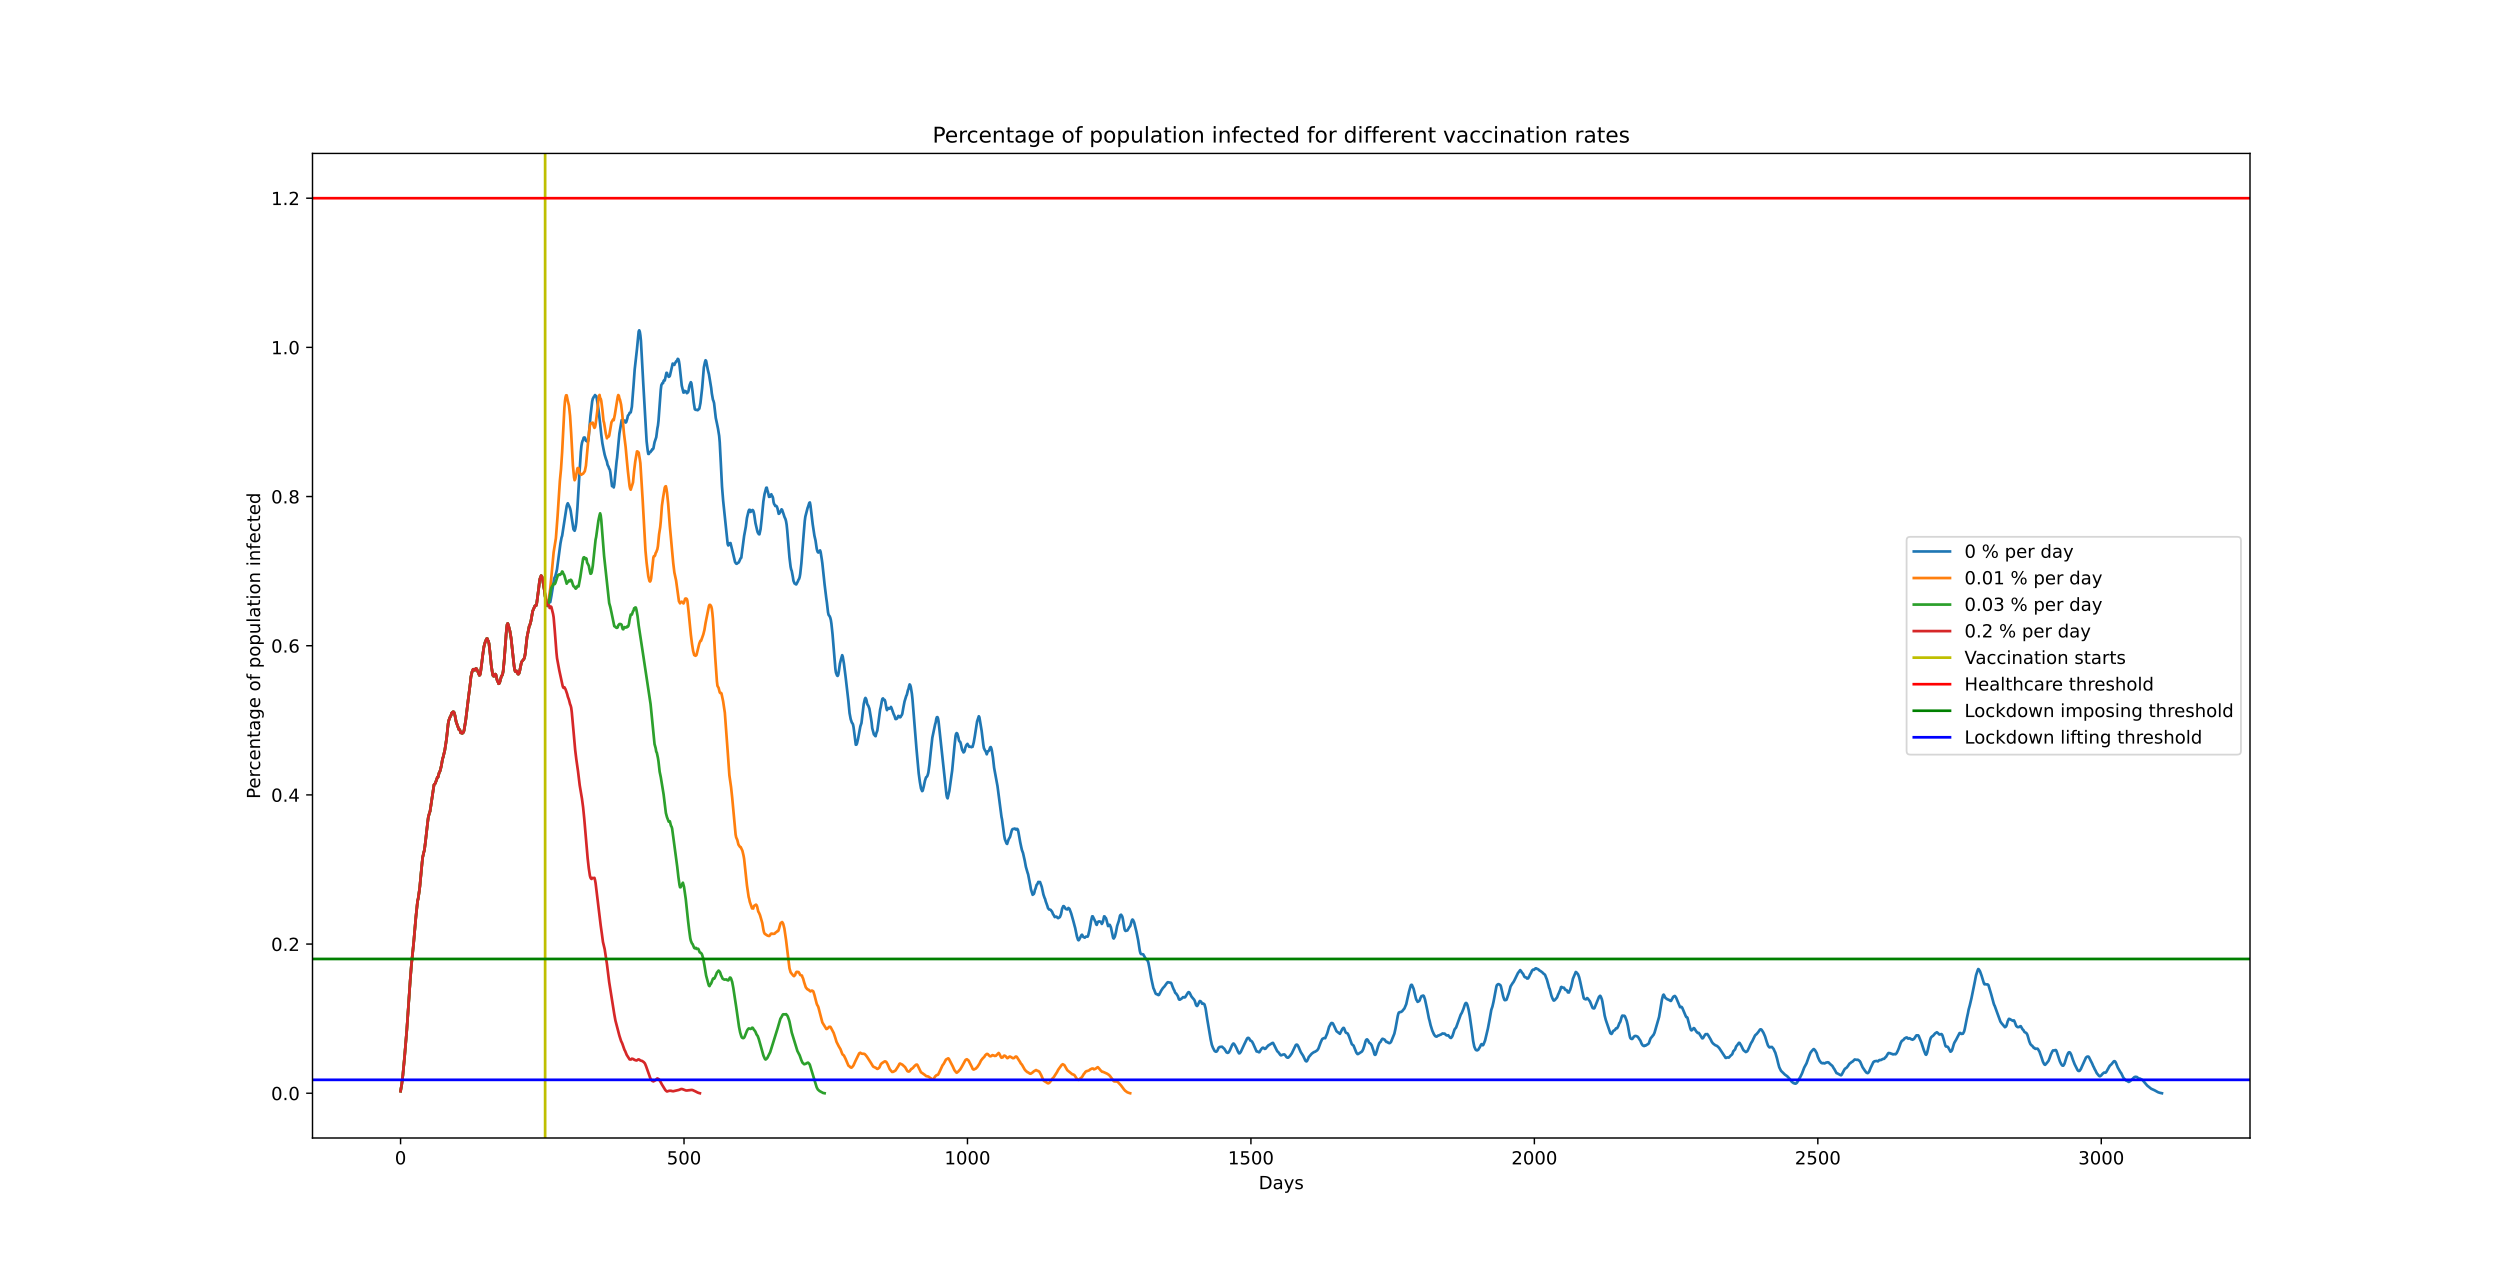 <?xml version="1.0" encoding="utf-8" standalone="no"?>
<!DOCTYPE svg PUBLIC "-//W3C//DTD SVG 1.1//EN"
  "http://www.w3.org/Graphics/SVG/1.1/DTD/svg11.dtd">
<!-- Created with matplotlib (https://matplotlib.org/) -->
<svg height="707.04pt" version="1.1" viewBox="0 0 1382.4 707.04" width="1382.4pt" xmlns="http://www.w3.org/2000/svg" xmlns:xlink="http://www.w3.org/1999/xlink">
 <defs>
  <style type="text/css">
*{stroke-linecap:butt;stroke-linejoin:round;}
  </style>
 </defs>
 <g id="figure_1">
  <g id="patch_1">
   <path d="M 0 707.04 
L 1382.4 707.04 
L 1382.4 0 
L 0 0 
z
" style="fill:#ffffff;"/>
  </g>
  <g id="axes_1">
   <g id="patch_2">
    <path d="M 172.8 629.266 
L 1244.16 629.266 
L 1244.16 84.845 
L 172.8 84.845 
z
" style="fill:#ffffff;"/>
   </g>
   <g id="matplotlib.axis_1">
    <g id="xtick_1">
     <g id="line2d_1">
      <defs>
       <path d="M 0 0 
L 0 3.5 
" id="m1af2c8ad90" style="stroke:#000000;stroke-width:0.8;"/>
      </defs>
      <g>
       <use style="stroke:#000000;stroke-width:0.8;" x="221.498" xlink:href="#m1af2c8ad90" y="629.266"/>
      </g>
     </g>
     <g id="text_1">
      <!-- 0 -->
      <defs>
       <path d="M 31.781 66.406 
Q 24.172 66.406 20.328 58.906 
Q 16.5 51.422 16.5 36.375 
Q 16.5 21.391 20.328 13.891 
Q 24.172 6.391 31.781 6.391 
Q 39.453 6.391 43.281 13.891 
Q 47.125 21.391 47.125 36.375 
Q 47.125 51.422 43.281 58.906 
Q 39.453 66.406 31.781 66.406 
z
M 31.781 74.219 
Q 44.047 74.219 50.516 64.516 
Q 56.984 54.828 56.984 36.375 
Q 56.984 17.969 50.516 8.266 
Q 44.047 -1.422 31.781 -1.422 
Q 19.531 -1.422 13.062 8.266 
Q 6.594 17.969 6.594 36.375 
Q 6.594 54.828 13.062 64.516 
Q 19.531 74.219 31.781 74.219 
z
" id="DejaVuSans-48"/>
      </defs>
      <g transform="translate(218.317 643.864)scale(0.1 -0.1)">
       <use xlink:href="#DejaVuSans-48"/>
      </g>
     </g>
    </g>
    <g id="xtick_2">
     <g id="line2d_2">
      <g>
       <use style="stroke:#000000;stroke-width:0.8;" x="378.235" xlink:href="#m1af2c8ad90" y="629.266"/>
      </g>
     </g>
     <g id="text_2">
      <!-- 500 -->
      <defs>
       <path d="M 10.797 72.906 
L 49.516 72.906 
L 49.516 64.594 
L 19.828 64.594 
L 19.828 46.734 
Q 21.969 47.469 24.109 47.828 
Q 26.266 48.188 28.422 48.188 
Q 40.625 48.188 47.75 41.5 
Q 54.891 34.812 54.891 23.391 
Q 54.891 11.625 47.562 5.094 
Q 40.234 -1.422 26.906 -1.422 
Q 22.312 -1.422 17.547 -0.641 
Q 12.797 0.141 7.719 1.703 
L 7.719 11.625 
Q 12.109 9.234 16.797 8.062 
Q 21.484 6.891 26.703 6.891 
Q 35.156 6.891 40.078 11.328 
Q 45.016 15.766 45.016 23.391 
Q 45.016 31 40.078 35.438 
Q 35.156 39.891 26.703 39.891 
Q 22.75 39.891 18.812 39.016 
Q 14.891 38.141 10.797 36.281 
z
" id="DejaVuSans-53"/>
      </defs>
      <g transform="translate(368.691 643.864)scale(0.1 -0.1)">
       <use xlink:href="#DejaVuSans-53"/>
       <use x="63.623" xlink:href="#DejaVuSans-48"/>
       <use x="127.246" xlink:href="#DejaVuSans-48"/>
      </g>
     </g>
    </g>
    <g id="xtick_3">
     <g id="line2d_3">
      <g>
       <use style="stroke:#000000;stroke-width:0.8;" x="534.972" xlink:href="#m1af2c8ad90" y="629.266"/>
      </g>
     </g>
     <g id="text_3">
      <!-- 1000 -->
      <defs>
       <path d="M 12.406 8.297 
L 28.516 8.297 
L 28.516 63.922 
L 10.984 60.406 
L 10.984 69.391 
L 28.422 72.906 
L 38.281 72.906 
L 38.281 8.297 
L 54.391 8.297 
L 54.391 0 
L 12.406 0 
z
" id="DejaVuSans-49"/>
      </defs>
      <g transform="translate(522.247 643.864)scale(0.1 -0.1)">
       <use xlink:href="#DejaVuSans-49"/>
       <use x="63.623" xlink:href="#DejaVuSans-48"/>
       <use x="127.246" xlink:href="#DejaVuSans-48"/>
       <use x="190.869" xlink:href="#DejaVuSans-48"/>
      </g>
     </g>
    </g>
    <g id="xtick_4">
     <g id="line2d_4">
      <g>
       <use style="stroke:#000000;stroke-width:0.8;" x="691.709" xlink:href="#m1af2c8ad90" y="629.266"/>
      </g>
     </g>
     <g id="text_4">
      <!-- 1500 -->
      <g transform="translate(678.984 643.864)scale(0.1 -0.1)">
       <use xlink:href="#DejaVuSans-49"/>
       <use x="63.623" xlink:href="#DejaVuSans-53"/>
       <use x="127.246" xlink:href="#DejaVuSans-48"/>
       <use x="190.869" xlink:href="#DejaVuSans-48"/>
      </g>
     </g>
    </g>
    <g id="xtick_5">
     <g id="line2d_5">
      <g>
       <use style="stroke:#000000;stroke-width:0.8;" x="848.446" xlink:href="#m1af2c8ad90" y="629.266"/>
      </g>
     </g>
     <g id="text_5">
      <!-- 2000 -->
      <defs>
       <path d="M 19.188 8.297 
L 53.609 8.297 
L 53.609 0 
L 7.328 0 
L 7.328 8.297 
Q 12.938 14.109 22.625 23.891 
Q 32.328 33.688 34.812 36.531 
Q 39.547 41.844 41.422 45.531 
Q 43.312 49.219 43.312 52.781 
Q 43.312 58.594 39.234 62.25 
Q 35.156 65.922 28.609 65.922 
Q 23.969 65.922 18.812 64.312 
Q 13.672 62.703 7.812 59.422 
L 7.812 69.391 
Q 13.766 71.781 18.938 73 
Q 24.125 74.219 28.422 74.219 
Q 39.75 74.219 46.484 68.547 
Q 53.219 62.891 53.219 53.422 
Q 53.219 48.922 51.531 44.891 
Q 49.859 40.875 45.406 35.406 
Q 44.188 33.984 37.641 27.219 
Q 31.109 20.453 19.188 8.297 
z
" id="DejaVuSans-50"/>
      </defs>
      <g transform="translate(835.721 643.864)scale(0.1 -0.1)">
       <use xlink:href="#DejaVuSans-50"/>
       <use x="63.623" xlink:href="#DejaVuSans-48"/>
       <use x="127.246" xlink:href="#DejaVuSans-48"/>
       <use x="190.869" xlink:href="#DejaVuSans-48"/>
      </g>
     </g>
    </g>
    <g id="xtick_6">
     <g id="line2d_6">
      <g>
       <use style="stroke:#000000;stroke-width:0.8;" x="1005.183" xlink:href="#m1af2c8ad90" y="629.266"/>
      </g>
     </g>
     <g id="text_6">
      <!-- 2500 -->
      <g transform="translate(992.458 643.864)scale(0.1 -0.1)">
       <use xlink:href="#DejaVuSans-50"/>
       <use x="63.623" xlink:href="#DejaVuSans-53"/>
       <use x="127.246" xlink:href="#DejaVuSans-48"/>
       <use x="190.869" xlink:href="#DejaVuSans-48"/>
      </g>
     </g>
    </g>
    <g id="xtick_7">
     <g id="line2d_7">
      <g>
       <use style="stroke:#000000;stroke-width:0.8;" x="1161.92" xlink:href="#m1af2c8ad90" y="629.266"/>
      </g>
     </g>
     <g id="text_7">
      <!-- 3000 -->
      <defs>
       <path d="M 40.578 39.312 
Q 47.656 37.797 51.625 33 
Q 55.609 28.219 55.609 21.188 
Q 55.609 10.406 48.188 4.484 
Q 40.766 -1.422 27.094 -1.422 
Q 22.516 -1.422 17.656 -0.516 
Q 12.797 0.391 7.625 2.203 
L 7.625 11.719 
Q 11.719 9.328 16.594 8.109 
Q 21.484 6.891 26.812 6.891 
Q 36.078 6.891 40.938 10.547 
Q 45.797 14.203 45.797 21.188 
Q 45.797 27.641 41.281 31.266 
Q 36.766 34.906 28.719 34.906 
L 20.219 34.906 
L 20.219 43.016 
L 29.109 43.016 
Q 36.375 43.016 40.234 45.922 
Q 44.094 48.828 44.094 54.297 
Q 44.094 59.906 40.109 62.906 
Q 36.141 65.922 28.719 65.922 
Q 24.656 65.922 20.016 65.031 
Q 15.375 64.156 9.812 62.312 
L 9.812 71.094 
Q 15.438 72.656 20.344 73.438 
Q 25.25 74.219 29.594 74.219 
Q 40.828 74.219 47.359 69.109 
Q 53.906 64.016 53.906 55.328 
Q 53.906 49.266 50.438 45.094 
Q 46.969 40.922 40.578 39.312 
z
" id="DejaVuSans-51"/>
      </defs>
      <g transform="translate(1149.195 643.864)scale(0.1 -0.1)">
       <use xlink:href="#DejaVuSans-51"/>
       <use x="63.623" xlink:href="#DejaVuSans-48"/>
       <use x="127.246" xlink:href="#DejaVuSans-48"/>
       <use x="190.869" xlink:href="#DejaVuSans-48"/>
      </g>
     </g>
    </g>
    <g id="text_8">
     <!-- Days -->
     <defs>
      <path d="M 19.672 64.797 
L 19.672 8.109 
L 31.594 8.109 
Q 46.688 8.109 53.688 14.938 
Q 60.688 21.781 60.688 36.531 
Q 60.688 51.172 53.688 57.984 
Q 46.688 64.797 31.594 64.797 
z
M 9.812 72.906 
L 30.078 72.906 
Q 51.266 72.906 61.172 64.094 
Q 71.094 55.281 71.094 36.531 
Q 71.094 17.672 61.125 8.828 
Q 51.172 0 30.078 0 
L 9.812 0 
z
" id="DejaVuSans-68"/>
      <path d="M 34.281 27.484 
Q 23.391 27.484 19.188 25 
Q 14.984 22.516 14.984 16.5 
Q 14.984 11.719 18.141 8.906 
Q 21.297 6.109 26.703 6.109 
Q 34.188 6.109 38.703 11.406 
Q 43.219 16.703 43.219 25.484 
L 43.219 27.484 
z
M 52.203 31.203 
L 52.203 0 
L 43.219 0 
L 43.219 8.297 
Q 40.141 3.328 35.547 0.953 
Q 30.953 -1.422 24.312 -1.422 
Q 15.922 -1.422 10.953 3.297 
Q 6 8.016 6 15.922 
Q 6 25.141 12.172 29.828 
Q 18.359 34.516 30.609 34.516 
L 43.219 34.516 
L 43.219 35.406 
Q 43.219 41.609 39.141 45 
Q 35.062 48.391 27.688 48.391 
Q 23 48.391 18.547 47.266 
Q 14.109 46.141 10.016 43.891 
L 10.016 52.203 
Q 14.938 54.109 19.578 55.047 
Q 24.219 56 28.609 56 
Q 40.484 56 46.344 49.844 
Q 52.203 43.703 52.203 31.203 
z
" id="DejaVuSans-97"/>
      <path d="M 32.172 -5.078 
Q 28.375 -14.844 24.75 -17.812 
Q 21.141 -20.797 15.094 -20.797 
L 7.906 -20.797 
L 7.906 -13.281 
L 13.188 -13.281 
Q 16.891 -13.281 18.938 -11.516 
Q 21 -9.766 23.484 -3.219 
L 25.094 0.875 
L 2.984 54.688 
L 12.5 54.688 
L 29.594 11.922 
L 46.688 54.688 
L 56.203 54.688 
z
" id="DejaVuSans-121"/>
      <path d="M 44.281 53.078 
L 44.281 44.578 
Q 40.484 46.531 36.375 47.5 
Q 32.281 48.484 27.875 48.484 
Q 21.188 48.484 17.844 46.438 
Q 14.5 44.391 14.5 40.281 
Q 14.5 37.156 16.891 35.375 
Q 19.281 33.594 26.516 31.984 
L 29.594 31.297 
Q 39.156 29.25 43.188 25.516 
Q 47.219 21.781 47.219 15.094 
Q 47.219 7.469 41.188 3.016 
Q 35.156 -1.422 24.609 -1.422 
Q 20.219 -1.422 15.453 -0.562 
Q 10.688 0.297 5.422 2 
L 5.422 11.281 
Q 10.406 8.688 15.234 7.391 
Q 20.062 6.109 24.812 6.109 
Q 31.156 6.109 34.562 8.281 
Q 37.984 10.453 37.984 14.406 
Q 37.984 18.062 35.516 20.016 
Q 33.062 21.969 24.703 23.781 
L 21.578 24.516 
Q 13.234 26.266 9.516 29.906 
Q 5.812 33.547 5.812 39.891 
Q 5.812 47.609 11.281 51.797 
Q 16.75 56 26.812 56 
Q 31.781 56 36.172 55.266 
Q 40.578 54.547 44.281 53.078 
z
" id="DejaVuSans-115"/>
     </defs>
     <g transform="translate(696.002 657.542)scale(0.1 -0.1)">
      <use xlink:href="#DejaVuSans-68"/>
      <use x="77.002" xlink:href="#DejaVuSans-97"/>
      <use x="138.281" xlink:href="#DejaVuSans-121"/>
      <use x="197.461" xlink:href="#DejaVuSans-115"/>
     </g>
    </g>
   </g>
   <g id="matplotlib.axis_2">
    <g id="ytick_1">
     <g id="line2d_8">
      <defs>
       <path d="M 0 0 
L -3.5 0 
" id="ma20b0eec3f" style="stroke:#000000;stroke-width:0.8;"/>
      </defs>
      <g>
       <use style="stroke:#000000;stroke-width:0.8;" x="172.8" xlink:href="#ma20b0eec3f" y="604.519"/>
      </g>
     </g>
     <g id="text_9">
      <!-- 0.0 -->
      <defs>
       <path d="M 10.688 12.406 
L 21 12.406 
L 21 0 
L 10.688 0 
z
" id="DejaVuSans-46"/>
      </defs>
      <g transform="translate(149.897 608.318)scale(0.1 -0.1)">
       <use xlink:href="#DejaVuSans-48"/>
       <use x="63.623" xlink:href="#DejaVuSans-46"/>
       <use x="95.41" xlink:href="#DejaVuSans-48"/>
      </g>
     </g>
    </g>
    <g id="ytick_2">
     <g id="line2d_9">
      <g>
       <use style="stroke:#000000;stroke-width:0.8;" x="172.8" xlink:href="#ma20b0eec3f" y="522.031"/>
      </g>
     </g>
     <g id="text_10">
      <!-- 0.2 -->
      <g transform="translate(149.897 525.83)scale(0.1 -0.1)">
       <use xlink:href="#DejaVuSans-48"/>
       <use x="63.623" xlink:href="#DejaVuSans-46"/>
       <use x="95.41" xlink:href="#DejaVuSans-50"/>
      </g>
     </g>
    </g>
    <g id="ytick_3">
     <g id="line2d_10">
      <g>
       <use style="stroke:#000000;stroke-width:0.8;" x="172.8" xlink:href="#ma20b0eec3f" y="439.543"/>
      </g>
     </g>
     <g id="text_11">
      <!-- 0.4 -->
      <defs>
       <path d="M 37.797 64.312 
L 12.891 25.391 
L 37.797 25.391 
z
M 35.203 72.906 
L 47.609 72.906 
L 47.609 25.391 
L 58.016 25.391 
L 58.016 17.188 
L 47.609 17.188 
L 47.609 0 
L 37.797 0 
L 37.797 17.188 
L 4.891 17.188 
L 4.891 26.703 
z
" id="DejaVuSans-52"/>
      </defs>
      <g transform="translate(149.897 443.342)scale(0.1 -0.1)">
       <use xlink:href="#DejaVuSans-48"/>
       <use x="63.623" xlink:href="#DejaVuSans-46"/>
       <use x="95.41" xlink:href="#DejaVuSans-52"/>
      </g>
     </g>
    </g>
    <g id="ytick_4">
     <g id="line2d_11">
      <g>
       <use style="stroke:#000000;stroke-width:0.8;" x="172.8" xlink:href="#ma20b0eec3f" y="357.055"/>
      </g>
     </g>
     <g id="text_12">
      <!-- 0.6 -->
      <defs>
       <path d="M 33.016 40.375 
Q 26.375 40.375 22.484 35.828 
Q 18.609 31.297 18.609 23.391 
Q 18.609 15.531 22.484 10.953 
Q 26.375 6.391 33.016 6.391 
Q 39.656 6.391 43.531 10.953 
Q 47.406 15.531 47.406 23.391 
Q 47.406 31.297 43.531 35.828 
Q 39.656 40.375 33.016 40.375 
z
M 52.594 71.297 
L 52.594 62.312 
Q 48.875 64.062 45.094 64.984 
Q 41.312 65.922 37.594 65.922 
Q 27.828 65.922 22.672 59.328 
Q 17.531 52.734 16.797 39.406 
Q 19.672 43.656 24.016 45.922 
Q 28.375 48.188 33.594 48.188 
Q 44.578 48.188 50.953 41.516 
Q 57.328 34.859 57.328 23.391 
Q 57.328 12.156 50.688 5.359 
Q 44.047 -1.422 33.016 -1.422 
Q 20.359 -1.422 13.672 8.266 
Q 6.984 17.969 6.984 36.375 
Q 6.984 53.656 15.188 63.938 
Q 23.391 74.219 37.203 74.219 
Q 40.922 74.219 44.703 73.484 
Q 48.484 72.75 52.594 71.297 
z
" id="DejaVuSans-54"/>
      </defs>
      <g transform="translate(149.897 360.854)scale(0.1 -0.1)">
       <use xlink:href="#DejaVuSans-48"/>
       <use x="63.623" xlink:href="#DejaVuSans-46"/>
       <use x="95.41" xlink:href="#DejaVuSans-54"/>
      </g>
     </g>
    </g>
    <g id="ytick_5">
     <g id="line2d_12">
      <g>
       <use style="stroke:#000000;stroke-width:0.8;" x="172.8" xlink:href="#ma20b0eec3f" y="274.567"/>
      </g>
     </g>
     <g id="text_13">
      <!-- 0.8 -->
      <defs>
       <path d="M 31.781 34.625 
Q 24.75 34.625 20.719 30.859 
Q 16.703 27.094 16.703 20.516 
Q 16.703 13.922 20.719 10.156 
Q 24.75 6.391 31.781 6.391 
Q 38.812 6.391 42.859 10.172 
Q 46.922 13.969 46.922 20.516 
Q 46.922 27.094 42.891 30.859 
Q 38.875 34.625 31.781 34.625 
z
M 21.922 38.812 
Q 15.578 40.375 12.031 44.719 
Q 8.5 49.078 8.5 55.328 
Q 8.5 64.062 14.719 69.141 
Q 20.953 74.219 31.781 74.219 
Q 42.672 74.219 48.875 69.141 
Q 55.078 64.062 55.078 55.328 
Q 55.078 49.078 51.531 44.719 
Q 48 40.375 41.703 38.812 
Q 48.828 37.156 52.797 32.312 
Q 56.781 27.484 56.781 20.516 
Q 56.781 9.906 50.312 4.234 
Q 43.844 -1.422 31.781 -1.422 
Q 19.734 -1.422 13.25 4.234 
Q 6.781 9.906 6.781 20.516 
Q 6.781 27.484 10.781 32.312 
Q 14.797 37.156 21.922 38.812 
z
M 18.312 54.391 
Q 18.312 48.734 21.844 45.562 
Q 25.391 42.391 31.781 42.391 
Q 38.141 42.391 41.719 45.562 
Q 45.312 48.734 45.312 54.391 
Q 45.312 60.062 41.719 63.234 
Q 38.141 66.406 31.781 66.406 
Q 25.391 66.406 21.844 63.234 
Q 18.312 60.062 18.312 54.391 
z
" id="DejaVuSans-56"/>
      </defs>
      <g transform="translate(149.897 278.366)scale(0.1 -0.1)">
       <use xlink:href="#DejaVuSans-48"/>
       <use x="63.623" xlink:href="#DejaVuSans-46"/>
       <use x="95.41" xlink:href="#DejaVuSans-56"/>
      </g>
     </g>
    </g>
    <g id="ytick_6">
     <g id="line2d_13">
      <g>
       <use style="stroke:#000000;stroke-width:0.8;" x="172.8" xlink:href="#ma20b0eec3f" y="192.079"/>
      </g>
     </g>
     <g id="text_14">
      <!-- 1.0 -->
      <g transform="translate(149.897 195.878)scale(0.1 -0.1)">
       <use xlink:href="#DejaVuSans-49"/>
       <use x="63.623" xlink:href="#DejaVuSans-46"/>
       <use x="95.41" xlink:href="#DejaVuSans-48"/>
      </g>
     </g>
    </g>
    <g id="ytick_7">
     <g id="line2d_14">
      <g>
       <use style="stroke:#000000;stroke-width:0.8;" x="172.8" xlink:href="#ma20b0eec3f" y="109.591"/>
      </g>
     </g>
     <g id="text_15">
      <!-- 1.2 -->
      <g transform="translate(149.897 113.39)scale(0.1 -0.1)">
       <use xlink:href="#DejaVuSans-49"/>
       <use x="63.623" xlink:href="#DejaVuSans-46"/>
       <use x="95.41" xlink:href="#DejaVuSans-50"/>
      </g>
     </g>
    </g>
    <g id="text_16">
     <!-- Percentage of population infected -->
     <defs>
      <path d="M 19.672 64.797 
L 19.672 37.406 
L 32.078 37.406 
Q 38.969 37.406 42.719 40.969 
Q 46.484 44.531 46.484 51.125 
Q 46.484 57.672 42.719 61.234 
Q 38.969 64.797 32.078 64.797 
z
M 9.812 72.906 
L 32.078 72.906 
Q 44.344 72.906 50.609 67.359 
Q 56.891 61.812 56.891 51.125 
Q 56.891 40.328 50.609 34.812 
Q 44.344 29.297 32.078 29.297 
L 19.672 29.297 
L 19.672 0 
L 9.812 0 
z
" id="DejaVuSans-80"/>
      <path d="M 56.203 29.594 
L 56.203 25.203 
L 14.891 25.203 
Q 15.484 15.922 20.484 11.062 
Q 25.484 6.203 34.422 6.203 
Q 39.594 6.203 44.453 7.469 
Q 49.312 8.734 54.109 11.281 
L 54.109 2.781 
Q 49.266 0.734 44.188 -0.344 
Q 39.109 -1.422 33.891 -1.422 
Q 20.797 -1.422 13.156 6.188 
Q 5.516 13.812 5.516 26.812 
Q 5.516 40.234 12.766 48.109 
Q 20.016 56 32.328 56 
Q 43.359 56 49.781 48.891 
Q 56.203 41.797 56.203 29.594 
z
M 47.219 32.234 
Q 47.125 39.594 43.094 43.984 
Q 39.062 48.391 32.422 48.391 
Q 24.906 48.391 20.391 44.141 
Q 15.875 39.891 15.188 32.172 
z
" id="DejaVuSans-101"/>
      <path d="M 41.109 46.297 
Q 39.594 47.172 37.812 47.578 
Q 36.031 48 33.891 48 
Q 26.266 48 22.188 43.047 
Q 18.109 38.094 18.109 28.812 
L 18.109 0 
L 9.078 0 
L 9.078 54.688 
L 18.109 54.688 
L 18.109 46.188 
Q 20.953 51.172 25.484 53.578 
Q 30.031 56 36.531 56 
Q 37.453 56 38.578 55.875 
Q 39.703 55.766 41.062 55.516 
z
" id="DejaVuSans-114"/>
      <path d="M 48.781 52.594 
L 48.781 44.188 
Q 44.969 46.297 41.141 47.344 
Q 37.312 48.391 33.406 48.391 
Q 24.656 48.391 19.812 42.844 
Q 14.984 37.312 14.984 27.297 
Q 14.984 17.281 19.812 11.734 
Q 24.656 6.203 33.406 6.203 
Q 37.312 6.203 41.141 7.25 
Q 44.969 8.297 48.781 10.406 
L 48.781 2.094 
Q 45.016 0.344 40.984 -0.531 
Q 36.969 -1.422 32.422 -1.422 
Q 20.062 -1.422 12.781 6.344 
Q 5.516 14.109 5.516 27.297 
Q 5.516 40.672 12.859 48.328 
Q 20.219 56 33.016 56 
Q 37.156 56 41.109 55.141 
Q 45.062 54.297 48.781 52.594 
z
" id="DejaVuSans-99"/>
      <path d="M 54.891 33.016 
L 54.891 0 
L 45.906 0 
L 45.906 32.719 
Q 45.906 40.484 42.875 44.328 
Q 39.844 48.188 33.797 48.188 
Q 26.516 48.188 22.312 43.547 
Q 18.109 38.922 18.109 30.906 
L 18.109 0 
L 9.078 0 
L 9.078 54.688 
L 18.109 54.688 
L 18.109 46.188 
Q 21.344 51.125 25.703 53.562 
Q 30.078 56 35.797 56 
Q 45.219 56 50.047 50.172 
Q 54.891 44.344 54.891 33.016 
z
" id="DejaVuSans-110"/>
      <path d="M 18.312 70.219 
L 18.312 54.688 
L 36.812 54.688 
L 36.812 47.703 
L 18.312 47.703 
L 18.312 18.016 
Q 18.312 11.328 20.141 9.422 
Q 21.969 7.516 27.594 7.516 
L 36.812 7.516 
L 36.812 0 
L 27.594 0 
Q 17.188 0 13.234 3.875 
Q 9.281 7.766 9.281 18.016 
L 9.281 47.703 
L 2.688 47.703 
L 2.688 54.688 
L 9.281 54.688 
L 9.281 70.219 
z
" id="DejaVuSans-116"/>
      <path d="M 45.406 27.984 
Q 45.406 37.75 41.375 43.109 
Q 37.359 48.484 30.078 48.484 
Q 22.859 48.484 18.828 43.109 
Q 14.797 37.75 14.797 27.984 
Q 14.797 18.266 18.828 12.891 
Q 22.859 7.516 30.078 7.516 
Q 37.359 7.516 41.375 12.891 
Q 45.406 18.266 45.406 27.984 
z
M 54.391 6.781 
Q 54.391 -7.172 48.188 -13.984 
Q 42 -20.797 29.203 -20.797 
Q 24.469 -20.797 20.266 -20.094 
Q 16.062 -19.391 12.109 -17.922 
L 12.109 -9.188 
Q 16.062 -11.328 19.922 -12.344 
Q 23.781 -13.375 27.781 -13.375 
Q 36.625 -13.375 41.016 -8.766 
Q 45.406 -4.156 45.406 5.172 
L 45.406 9.625 
Q 42.625 4.781 38.281 2.391 
Q 33.938 0 27.875 0 
Q 17.828 0 11.672 7.656 
Q 5.516 15.328 5.516 27.984 
Q 5.516 40.672 11.672 48.328 
Q 17.828 56 27.875 56 
Q 33.938 56 38.281 53.609 
Q 42.625 51.219 45.406 46.391 
L 45.406 54.688 
L 54.391 54.688 
z
" id="DejaVuSans-103"/>
      <path id="DejaVuSans-32"/>
      <path d="M 30.609 48.391 
Q 23.391 48.391 19.188 42.75 
Q 14.984 37.109 14.984 27.297 
Q 14.984 17.484 19.156 11.844 
Q 23.344 6.203 30.609 6.203 
Q 37.797 6.203 41.984 11.859 
Q 46.188 17.531 46.188 27.297 
Q 46.188 37.016 41.984 42.703 
Q 37.797 48.391 30.609 48.391 
z
M 30.609 56 
Q 42.328 56 49.016 48.375 
Q 55.719 40.766 55.719 27.297 
Q 55.719 13.875 49.016 6.219 
Q 42.328 -1.422 30.609 -1.422 
Q 18.844 -1.422 12.172 6.219 
Q 5.516 13.875 5.516 27.297 
Q 5.516 40.766 12.172 48.375 
Q 18.844 56 30.609 56 
z
" id="DejaVuSans-111"/>
      <path d="M 37.109 75.984 
L 37.109 68.5 
L 28.516 68.5 
Q 23.688 68.5 21.797 66.547 
Q 19.922 64.594 19.922 59.516 
L 19.922 54.688 
L 34.719 54.688 
L 34.719 47.703 
L 19.922 47.703 
L 19.922 0 
L 10.891 0 
L 10.891 47.703 
L 2.297 47.703 
L 2.297 54.688 
L 10.891 54.688 
L 10.891 58.5 
Q 10.891 67.625 15.141 71.797 
Q 19.391 75.984 28.609 75.984 
z
" id="DejaVuSans-102"/>
      <path d="M 18.109 8.203 
L 18.109 -20.797 
L 9.078 -20.797 
L 9.078 54.688 
L 18.109 54.688 
L 18.109 46.391 
Q 20.953 51.266 25.266 53.625 
Q 29.594 56 35.594 56 
Q 45.562 56 51.781 48.094 
Q 58.016 40.188 58.016 27.297 
Q 58.016 14.406 51.781 6.484 
Q 45.562 -1.422 35.594 -1.422 
Q 29.594 -1.422 25.266 0.953 
Q 20.953 3.328 18.109 8.203 
z
M 48.688 27.297 
Q 48.688 37.203 44.609 42.844 
Q 40.531 48.484 33.406 48.484 
Q 26.266 48.484 22.188 42.844 
Q 18.109 37.203 18.109 27.297 
Q 18.109 17.391 22.188 11.75 
Q 26.266 6.109 33.406 6.109 
Q 40.531 6.109 44.609 11.75 
Q 48.688 17.391 48.688 27.297 
z
" id="DejaVuSans-112"/>
      <path d="M 8.5 21.578 
L 8.5 54.688 
L 17.484 54.688 
L 17.484 21.922 
Q 17.484 14.156 20.5 10.266 
Q 23.531 6.391 29.594 6.391 
Q 36.859 6.391 41.078 11.031 
Q 45.312 15.672 45.312 23.688 
L 45.312 54.688 
L 54.297 54.688 
L 54.297 0 
L 45.312 0 
L 45.312 8.406 
Q 42.047 3.422 37.719 1 
Q 33.406 -1.422 27.688 -1.422 
Q 18.266 -1.422 13.375 4.438 
Q 8.5 10.297 8.5 21.578 
z
M 31.109 56 
z
" id="DejaVuSans-117"/>
      <path d="M 9.422 75.984 
L 18.406 75.984 
L 18.406 0 
L 9.422 0 
z
" id="DejaVuSans-108"/>
      <path d="M 9.422 54.688 
L 18.406 54.688 
L 18.406 0 
L 9.422 0 
z
M 9.422 75.984 
L 18.406 75.984 
L 18.406 64.594 
L 9.422 64.594 
z
" id="DejaVuSans-105"/>
      <path d="M 45.406 46.391 
L 45.406 75.984 
L 54.391 75.984 
L 54.391 0 
L 45.406 0 
L 45.406 8.203 
Q 42.578 3.328 38.25 0.953 
Q 33.938 -1.422 27.875 -1.422 
Q 17.969 -1.422 11.734 6.484 
Q 5.516 14.406 5.516 27.297 
Q 5.516 40.188 11.734 48.094 
Q 17.969 56 27.875 56 
Q 33.938 56 38.25 53.625 
Q 42.578 51.266 45.406 46.391 
z
M 14.797 27.297 
Q 14.797 17.391 18.875 11.75 
Q 22.953 6.109 30.078 6.109 
Q 37.203 6.109 41.297 11.75 
Q 45.406 17.391 45.406 27.297 
Q 45.406 37.203 41.297 42.844 
Q 37.203 48.484 30.078 48.484 
Q 22.953 48.484 18.875 42.844 
Q 14.797 37.203 14.797 27.297 
z
" id="DejaVuSans-100"/>
     </defs>
     <g transform="translate(143.817 441.726)rotate(-90)scale(0.1 -0.1)">
      <use xlink:href="#DejaVuSans-80"/>
      <use x="56.678" xlink:href="#DejaVuSans-101"/>
      <use x="118.201" xlink:href="#DejaVuSans-114"/>
      <use x="157.064" xlink:href="#DejaVuSans-99"/>
      <use x="212.045" xlink:href="#DejaVuSans-101"/>
      <use x="273.568" xlink:href="#DejaVuSans-110"/>
      <use x="336.947" xlink:href="#DejaVuSans-116"/>
      <use x="376.156" xlink:href="#DejaVuSans-97"/>
      <use x="437.436" xlink:href="#DejaVuSans-103"/>
      <use x="500.912" xlink:href="#DejaVuSans-101"/>
      <use x="562.436" xlink:href="#DejaVuSans-32"/>
      <use x="594.223" xlink:href="#DejaVuSans-111"/>
      <use x="655.404" xlink:href="#DejaVuSans-102"/>
      <use x="690.609" xlink:href="#DejaVuSans-32"/>
      <use x="722.396" xlink:href="#DejaVuSans-112"/>
      <use x="785.873" xlink:href="#DejaVuSans-111"/>
      <use x="847.055" xlink:href="#DejaVuSans-112"/>
      <use x="910.531" xlink:href="#DejaVuSans-117"/>
      <use x="973.91" xlink:href="#DejaVuSans-108"/>
      <use x="1001.693" xlink:href="#DejaVuSans-97"/>
      <use x="1062.973" xlink:href="#DejaVuSans-116"/>
      <use x="1102.182" xlink:href="#DejaVuSans-105"/>
      <use x="1129.965" xlink:href="#DejaVuSans-111"/>
      <use x="1191.146" xlink:href="#DejaVuSans-110"/>
      <use x="1254.525" xlink:href="#DejaVuSans-32"/>
      <use x="1286.312" xlink:href="#DejaVuSans-105"/>
      <use x="1314.096" xlink:href="#DejaVuSans-110"/>
      <use x="1377.475" xlink:href="#DejaVuSans-102"/>
      <use x="1412.68" xlink:href="#DejaVuSans-101"/>
      <use x="1474.203" xlink:href="#DejaVuSans-99"/>
      <use x="1529.184" xlink:href="#DejaVuSans-116"/>
      <use x="1568.393" xlink:href="#DejaVuSans-101"/>
      <use x="1629.916" xlink:href="#DejaVuSans-100"/>
     </g>
    </g>
   </g>
   <g id="line2d_15">
    <path clip-path="url(#p319b3b891c)" d="M 221.498 603.341 
L 222.125 599.74 
L 222.752 594.634 
L 223.692 584.617 
L 224.946 569.495 
L 226.827 542.129 
L 227.454 534.012 
L 228.708 521.638 
L 229.962 507.17 
L 230.902 498.201 
L 231.216 497.023 
L 231.843 492.702 
L 232.156 490.149 
L 233.41 476.859 
L 233.724 474.044 
L 234.351 471.229 
L 234.664 470.182 
L 235.291 465.206 
L 236.545 454.142 
L 236.858 451.785 
L 237.485 449.494 
L 237.799 448.643 
L 239.993 433.913 
L 240.62 433.258 
L 241.247 431.622 
L 241.874 429.723 
L 242.187 429.789 
L 242.814 427.366 
L 243.128 426.843 
L 243.441 425.992 
L 244.068 423.373 
L 244.695 419.641 
L 245.009 418.79 
L 245.949 414.862 
L 246.89 408.774 
L 247.83 400.067 
L 248.143 398.43 
L 248.77 396.728 
L 249.397 395.55 
L 249.711 394.371 
L 250.338 393.717 
L 250.651 393.586 
L 250.965 393.717 
L 251.278 394.568 
L 251.592 395.746 
L 252.219 399.085 
L 253.786 403.471 
L 254.099 403.406 
L 254.413 403.995 
L 254.726 405.173 
L 255.667 405.501 
L 255.98 404.846 
L 256.294 404.911 
L 256.607 403.864 
L 257.548 398.037 
L 259.115 385.075 
L 260.055 377.743 
L 260.369 374.469 
L 260.996 371.589 
L 261.623 370.083 
L 262.25 370.149 
L 262.563 370.607 
L 262.877 369.952 
L 263.19 369.625 
L 263.504 369.756 
L 264.444 371.916 
L 265.071 373.422 
L 265.385 373.225 
L 265.698 372.047 
L 266.325 367.203 
L 266.952 362.096 
L 267.579 357.644 
L 268.206 355.288 
L 268.833 353.716 
L 269.146 353.127 
L 269.46 353.127 
L 269.773 354.109 
L 270.087 354.567 
L 270.4 355.942 
L 271.027 361.441 
L 271.654 367.923 
L 272.281 372.113 
L 272.594 373.553 
L 272.908 373.88 
L 273.221 373.88 
L 273.535 373.029 
L 273.848 372.767 
L 274.162 372.964 
L 274.789 375.713 
L 275.102 376.761 
L 275.416 377.088 
L 275.729 378.07 
L 276.043 377.939 
L 276.356 377.219 
L 277.297 373.749 
L 277.61 373.553 
L 277.923 372.767 
L 278.237 371.131 
L 278.864 364.453 
L 280.118 347.366 
L 280.431 345.337 
L 280.745 344.747 
L 281.058 345.468 
L 281.685 347.89 
L 281.999 349.134 
L 282.626 352.996 
L 284.193 367.595 
L 284.506 369.952 
L 284.82 371.065 
L 285.133 371.458 
L 285.447 371.065 
L 285.76 371.065 
L 286.387 372.702 
L 286.701 372.767 
L 287.014 372.309 
L 287.328 371.261 
L 288.268 366.548 
L 288.582 365.762 
L 289.522 364.649 
L 289.836 364.126 
L 290.149 363.013 
L 290.462 361.18 
L 291.403 352.407 
L 292.657 346.188 
L 292.97 345.664 
L 293.597 343.373 
L 294.538 337.939 
L 295.792 334.993 
L 296.418 334.927 
L 296.732 334.011 
L 297.359 329.297 
L 297.986 324.453 
L 298.299 321.572 
L 298.613 319.936 
L 299.24 318.299 
L 299.553 318.626 
L 299.867 319.412 
L 301.121 327.006 
L 301.434 329.756 
L 301.748 330.999 
L 302.374 332.243 
L 302.688 332.636 
L 303.001 332.767 
L 303.315 333.225 
L 303.628 332.636 
L 303.942 333.029 
L 304.255 332.963 
L 304.882 329.625 
L 306.45 319.805 
L 307.077 318.561 
L 307.704 316.139 
L 308.017 314.698 
L 309.898 300.557 
L 310.525 297.219 
L 310.838 296.302 
L 311.465 292.178 
L 313.346 279.935 
L 313.66 278.888 
L 313.973 278.299 
L 314.913 280.263 
L 315.227 281.114 
L 315.54 282.358 
L 317.108 292.701 
L 317.735 293.487 
L 318.048 292.636 
L 318.362 291.065 
L 318.675 288.708 
L 319.302 280.656 
L 320.556 259.51 
L 321.183 249.821 
L 321.496 246.678 
L 321.81 244.911 
L 322.123 243.798 
L 322.437 243.209 
L 322.75 242.03 
L 323.064 241.899 
L 323.377 241.965 
L 323.691 242.685 
L 324.004 243.732 
L 324.318 243.863 
L 324.631 243.863 
L 324.945 244.387 
L 325.258 243.732 
L 325.572 241.048 
L 326.512 230.05 
L 327.452 221.997 
L 327.766 220.557 
L 328.393 219.379 
L 328.706 219.051 
L 329.02 218.462 
L 329.333 219.051 
L 329.647 218.986 
L 329.96 220.099 
L 330.901 226.253 
L 331.841 234.24 
L 332.468 240.263 
L 333.095 245.107 
L 333.722 248.381 
L 334.349 251.392 
L 334.976 253.552 
L 335.603 255.255 
L 335.916 256.957 
L 336.543 258.201 
L 336.857 259.248 
L 337.17 259.575 
L 337.484 261.147 
L 338.424 268.806 
L 338.737 268.872 
L 339.051 268.806 
L 339.364 269.526 
L 339.678 268.021 
L 340.932 255.255 
L 341.245 252.963 
L 342.499 239.739 
L 343.753 232.341 
L 344.067 232.996 
L 344.693 233.323 
L 345.007 233.323 
L 345.32 232.538 
L 345.634 232.799 
L 345.947 233.651 
L 346.261 233.454 
L 346.888 231.359 
L 347.201 229.853 
L 347.828 229.133 
L 348.142 228.282 
L 348.769 228.02 
L 349.396 224.943 
L 350.336 212.898 
L 350.963 204.256 
L 352.217 193.061 
L 353.157 183.307 
L 353.471 182.652 
L 353.784 183.438 
L 354.098 185.402 
L 354.411 188.479 
L 355.665 211.523 
L 357.546 243.994 
L 358.173 249.363 
L 358.486 250.999 
L 358.8 250.999 
L 359.113 250.345 
L 359.427 249.952 
L 359.74 249.952 
L 360.054 249.232 
L 360.367 249.166 
L 360.681 248.381 
L 360.994 248.446 
L 361.308 247.922 
L 361.935 244.583 
L 362.875 241.768 
L 363.502 236.924 
L 363.815 235.353 
L 364.129 232.603 
L 364.756 223.961 
L 365.383 215.451 
L 365.696 212.963 
L 366.323 211.785 
L 366.637 211.85 
L 366.95 210.606 
L 367.264 210.213 
L 367.577 210.41 
L 368.517 206.155 
L 368.831 206.22 
L 369.144 207.595 
L 369.458 207.791 
L 369.771 208.38 
L 370.085 208.249 
L 370.398 207.857 
L 371.966 201.048 
L 372.279 201.31 
L 372.593 201.375 
L 372.906 201.768 
L 373.22 200.786 
L 373.533 200.524 
L 373.847 199.804 
L 374.16 199.804 
L 374.787 198.429 
L 375.1 198.626 
L 375.414 199.673 
L 375.727 201.637 
L 376.981 213.225 
L 377.922 217.087 
L 378.235 217.022 
L 378.549 216.105 
L 378.862 216.629 
L 379.176 216.367 
L 379.489 216.695 
L 379.803 217.415 
L 380.116 217.087 
L 380.429 216.957 
L 380.743 216.04 
L 381.056 214.076 
L 381.37 212.832 
L 381.997 211.326 
L 382.31 211.916 
L 382.937 216.433 
L 383.564 222.259 
L 384.191 226.253 
L 384.505 226.515 
L 385.132 226.711 
L 385.445 226.58 
L 385.759 226.842 
L 386.699 225.991 
L 387.326 222.849 
L 388.266 214.534 
L 389.207 203.143 
L 389.834 200.132 
L 390.147 199.215 
L 390.461 199.608 
L 391.401 204.518 
L 392.028 207.006 
L 393.282 214.665 
L 393.595 217.48 
L 394.222 221.015 
L 394.536 221.736 
L 394.849 222.914 
L 395.79 231.097 
L 396.417 234.043 
L 397.044 237.12 
L 397.671 241.048 
L 397.984 244.583 
L 398.611 256.564 
L 399.238 269.003 
L 399.865 276.793 
L 402.373 300.819 
L 402.686 301.605 
L 403 301.343 
L 403.313 300.427 
L 403.94 300.296 
L 405.507 306.711 
L 406.448 310.77 
L 407.075 311.687 
L 407.388 311.752 
L 408.015 311.229 
L 408.329 311.163 
L 408.642 310.705 
L 409.583 308.61 
L 409.896 308.413 
L 411.463 296.368 
L 412.404 291.261 
L 413.031 286.417 
L 413.971 282.489 
L 414.285 281.899 
L 414.598 281.899 
L 414.912 283.078 
L 415.225 282.947 
L 415.852 282.161 
L 416.166 282.03 
L 416.479 282.358 
L 416.792 283.34 
L 417.106 284.911 
L 417.733 289.232 
L 418.673 293.291 
L 418.987 294.404 
L 419.614 295.386 
L 419.927 295.451 
L 420.554 292.636 
L 421.181 286.875 
L 422.122 277.186 
L 422.748 273.258 
L 423.689 269.723 
L 424.002 269.657 
L 424.316 271.097 
L 424.629 272.014 
L 425.256 274.764 
L 425.57 274.174 
L 425.883 274.633 
L 426.51 273.323 
L 426.824 274.174 
L 427.137 274.436 
L 427.451 275.418 
L 427.764 277.71 
L 428.078 278.757 
L 428.391 279.15 
L 428.704 279.805 
L 429.018 279.674 
L 429.331 279.805 
L 429.645 280.328 
L 429.958 281.31 
L 430.585 284.125 
L 430.899 283.994 
L 431.839 282.358 
L 432.153 281.638 
L 432.466 281.899 
L 433.407 284.649 
L 433.72 285.697 
L 434.347 287.071 
L 434.66 288.25 
L 434.974 290.148 
L 435.287 293.16 
L 436.541 308.217 
L 437.168 313.389 
L 437.482 314.895 
L 437.795 315.68 
L 438.422 319.019 
L 438.736 321.114 
L 439.363 322.62 
L 439.676 322.751 
L 439.99 323.078 
L 440.303 323.143 
L 441.243 321.376 
L 441.557 320.525 
L 441.87 320.132 
L 442.184 319.085 
L 442.497 317.317 
L 443.124 311.49 
L 444.378 295.517 
L 445.005 288.053 
L 445.319 285.697 
L 445.946 283.274 
L 446.572 280.852 
L 446.886 280.066 
L 447.513 278.037 
L 447.826 277.841 
L 448.14 279.412 
L 449.394 289.886 
L 450.334 296.171 
L 450.961 298.921 
L 451.588 303.307 
L 451.902 304.551 
L 452.215 305.337 
L 452.529 305.533 
L 453.469 304.355 
L 453.782 305.271 
L 454.409 309.265 
L 454.723 311.49 
L 455.977 323.274 
L 456.917 330.934 
L 457.231 333.094 
L 457.858 338.528 
L 458.171 339.968 
L 458.798 340.819 
L 459.111 341.605 
L 459.425 342.849 
L 459.738 344.878 
L 460.365 350.77 
L 461.933 369.887 
L 462.246 371.916 
L 462.873 373.553 
L 463.187 373.749 
L 463.5 373.16 
L 463.814 371.458 
L 464.441 366.941 
L 465.067 364.453 
L 465.694 362.293 
L 466.008 363.078 
L 466.635 366.81 
L 467.575 374.207 
L 469.143 387.825 
L 469.77 394.306 
L 470.397 397.645 
L 471.023 399.543 
L 471.337 399.936 
L 471.65 400.525 
L 471.964 402.031 
L 473.218 411.785 
L 473.531 411.785 
L 473.845 411.196 
L 474.472 408.577 
L 475.726 401.703 
L 476.353 399.805 
L 477.606 389.33 
L 478.233 386.515 
L 478.547 385.926 
L 478.86 386.384 
L 479.174 387.366 
L 479.487 389.068 
L 479.801 389.789 
L 480.114 390.181 
L 480.741 391.883 
L 481.682 397.514 
L 481.995 399.674 
L 482.309 402.685 
L 482.935 404.977 
L 483.249 406.155 
L 483.562 406.286 
L 483.876 406.941 
L 484.189 407.072 
L 484.503 405.631 
L 485.13 403.995 
L 486.697 392.276 
L 487.011 391.032 
L 487.638 387.563 
L 487.951 386.384 
L 488.265 386.188 
L 488.891 387.104 
L 489.205 387.039 
L 489.518 387.955 
L 490.145 391.622 
L 490.459 392.669 
L 491.086 391.491 
L 491.713 391.883 
L 492.026 391.753 
L 492.34 391.491 
L 492.653 390.901 
L 492.967 391.491 
L 494.221 395.091 
L 494.534 395.615 
L 495.161 397.579 
L 495.474 397.645 
L 496.101 397.252 
L 496.728 395.877 
L 497.355 396.073 
L 497.669 396.663 
L 497.982 396.532 
L 498.296 395.811 
L 498.609 395.484 
L 498.923 394.699 
L 499.55 391.098 
L 500.177 387.89 
L 501.117 384.813 
L 501.43 384.224 
L 502.057 381.605 
L 502.371 380.885 
L 502.684 379.379 
L 502.998 378.463 
L 503.311 378.856 
L 503.625 379.903 
L 504.252 383.7 
L 504.565 386.646 
L 506.759 413.88 
L 508.013 427.694 
L 508.64 432.342 
L 509.267 435.943 
L 509.894 437.448 
L 510.208 437.252 
L 510.835 434.764 
L 511.462 431.687 
L 512.089 429.789 
L 512.402 429.592 
L 512.716 429.199 
L 513.029 428.348 
L 513.342 427.17 
L 513.969 422.587 
L 514.596 416.433 
L 515.537 407.923 
L 517.104 400.46 
L 517.418 399.478 
L 517.731 397.514 
L 518.045 396.597 
L 518.358 396.532 
L 518.672 397.186 
L 518.985 398.888 
L 523.374 439.543 
L 523.687 440.983 
L 524.001 441.442 
L 524.941 437.383 
L 526.195 428.283 
L 526.508 426.123 
L 527.762 412.767 
L 528.389 406.941 
L 528.703 405.697 
L 529.016 405.37 
L 529.33 405.631 
L 529.957 407.792 
L 530.27 409.429 
L 530.584 410.018 
L 530.897 410.149 
L 531.21 410.934 
L 531.837 413.88 
L 532.151 414.928 
L 532.464 415.321 
L 532.778 416.041 
L 533.091 415.844 
L 533.405 415.19 
L 533.718 413.684 
L 534.345 412.047 
L 534.972 411.327 
L 535.286 412.113 
L 535.599 412.244 
L 535.913 412.964 
L 536.226 412.833 
L 536.54 412.964 
L 536.853 412.898 
L 537.166 413.16 
L 537.48 412.964 
L 537.793 412.964 
L 538.42 410.607 
L 539.047 407.006 
L 540.301 398.888 
L 541.242 396.073 
L 541.555 396.597 
L 542.809 404.126 
L 543.749 411.851 
L 544.063 413.684 
L 544.69 414.993 
L 545.003 415.321 
L 545.63 417.088 
L 546.257 415.386 
L 546.571 415.321 
L 546.884 415.124 
L 547.511 413.291 
L 547.825 413.095 
L 548.138 413.749 
L 548.452 414.993 
L 549.078 418.987 
L 549.705 424.551 
L 551.586 434.764 
L 553.781 451.655 
L 554.094 453.16 
L 555.348 462.522 
L 555.661 464.093 
L 556.602 466.45 
L 556.915 466.646 
L 557.542 464.682 
L 557.856 463.897 
L 558.483 462.849 
L 559.423 459.38 
L 559.737 458.659 
L 560.05 458.398 
L 560.677 458.332 
L 560.99 458.136 
L 561.304 458.201 
L 561.617 458.659 
L 561.931 458.725 
L 562.244 458.332 
L 562.558 458.398 
L 562.871 458.921 
L 563.185 460.296 
L 564.125 465.664 
L 564.752 468.61 
L 565.066 469.985 
L 565.693 471.687 
L 566.32 474.502 
L 566.633 475.877 
L 567.26 479.281 
L 568.2 482.555 
L 568.514 483.471 
L 569.768 489.953 
L 570.081 491.786 
L 571.022 494.797 
L 571.335 494.47 
L 571.649 494.339 
L 571.962 493.553 
L 572.276 492.047 
L 572.589 491.393 
L 573.216 489.232 
L 573.529 489.036 
L 574.156 487.661 
L 574.47 487.858 
L 574.783 487.727 
L 575.097 487.727 
L 576.037 490.345 
L 576.978 494.666 
L 577.605 496.499 
L 577.918 497.154 
L 578.232 498.398 
L 579.172 501.016 
L 579.485 502.129 
L 580.112 502.915 
L 580.426 502.915 
L 581.053 503.177 
L 581.366 503.766 
L 581.68 503.962 
L 582.307 505.534 
L 582.62 505.926 
L 583.247 507.105 
L 583.874 506.843 
L 584.188 506.908 
L 584.501 507.105 
L 584.815 507.563 
L 585.128 507.694 
L 586.068 507.105 
L 586.695 505.534 
L 587.322 502.457 
L 587.949 501.082 
L 588.263 501.082 
L 588.89 501.867 
L 589.203 502.522 
L 589.517 502.719 
L 589.83 502.719 
L 590.144 502.915 
L 590.457 502.588 
L 590.771 502.064 
L 591.397 502.588 
L 592.338 505.141 
L 593.592 509.593 
L 594.219 512.015 
L 594.532 513.128 
L 595.473 517.71 
L 596.1 519.674 
L 596.413 519.936 
L 596.727 519.609 
L 597.98 517.121 
L 598.294 516.859 
L 598.607 517.318 
L 598.921 518.038 
L 599.861 518.496 
L 600.175 518.103 
L 600.488 517.907 
L 601.429 517.907 
L 601.742 517.187 
L 602.369 514.568 
L 602.996 511.229 
L 603.309 509.265 
L 603.936 506.712 
L 604.25 506.712 
L 605.817 509.92 
L 606.131 511.098 
L 606.444 511.426 
L 607.071 509.789 
L 607.385 509.723 
L 607.698 509.462 
L 608.325 509.658 
L 608.639 509.658 
L 609.265 510.902 
L 609.579 510.378 
L 609.892 509.593 
L 610.519 506.712 
L 610.833 506.777 
L 611.146 507.498 
L 611.46 507.563 
L 611.773 508.414 
L 612.714 512.08 
L 613.027 511.949 
L 613.341 511.36 
L 613.654 511.426 
L 614.281 512.8 
L 615.535 518.692 
L 615.848 518.954 
L 616.475 517.907 
L 617.102 515.354 
L 617.729 512.015 
L 618.67 509.2 
L 619.297 506.385 
L 619.61 505.926 
L 619.924 505.795 
L 620.551 506.777 
L 620.864 508.021 
L 621.804 513.651 
L 622.118 514.503 
L 622.431 514.764 
L 623.058 514.568 
L 623.372 514.503 
L 624.626 512.408 
L 624.939 512.211 
L 625.88 508.938 
L 626.193 508.48 
L 626.507 508.676 
L 627.134 510.051 
L 628.387 515.157 
L 629.328 519.805 
L 630.268 525.763 
L 630.582 526.941 
L 630.895 527.53 
L 632.149 527.727 
L 632.776 528.84 
L 633.403 529.953 
L 633.716 530.215 
L 634.03 530.673 
L 634.343 530.869 
L 634.657 531.393 
L 634.97 532.179 
L 635.597 535.321 
L 636.538 540.755 
L 637.792 546.45 
L 638.105 547.039 
L 639.046 549.462 
L 639.672 549.855 
L 639.986 549.789 
L 640.299 550.116 
L 640.613 550.247 
L 640.926 550.051 
L 642.18 547.629 
L 643.121 546.254 
L 643.748 545.665 
L 645.315 543.504 
L 645.628 543.177 
L 645.942 543.111 
L 646.255 543.242 
L 646.882 543.308 
L 647.196 543.439 
L 647.509 543.439 
L 647.823 543.963 
L 648.45 545.73 
L 649.077 547.236 
L 649.39 547.694 
L 649.704 548.676 
L 650.017 549.2 
L 650.331 549.331 
L 651.271 550.771 
L 651.898 552.604 
L 652.211 552.801 
L 652.525 552.735 
L 653.465 552.08 
L 653.779 551.884 
L 654.092 551.426 
L 654.719 551.426 
L 655.033 551.557 
L 655.346 551.426 
L 656.914 548.873 
L 657.227 548.611 
L 657.54 548.676 
L 657.854 549.069 
L 658.794 550.967 
L 659.421 551.753 
L 660.362 552.866 
L 660.675 553.521 
L 661.302 555.55 
L 661.616 556.074 
L 661.929 556.27 
L 662.243 555.943 
L 663.183 553.913 
L 663.496 553.521 
L 664.123 553.848 
L 664.75 555.026 
L 665.064 555.026 
L 665.377 554.895 
L 666.004 555.354 
L 666.631 557.514 
L 667.572 563.668 
L 669.452 574.797 
L 670.079 577.678 
L 670.706 579.38 
L 671.647 581.148 
L 672.274 581.54 
L 672.587 581.54 
L 672.901 581.279 
L 673.214 580.82 
L 673.841 579.38 
L 674.468 578.922 
L 675.095 578.856 
L 675.722 578.791 
L 676.662 579.642 
L 676.976 579.904 
L 678.23 581.933 
L 678.857 582.195 
L 679.17 582.064 
L 679.484 581.802 
L 680.111 580.689 
L 681.365 577.743 
L 681.991 577.023 
L 682.305 577.154 
L 682.932 578.071 
L 683.872 579.904 
L 684.499 581.409 
L 685.126 582.457 
L 685.44 582.457 
L 686.067 581.737 
L 687.947 577.678 
L 689.515 574.405 
L 689.828 574.012 
L 690.142 573.881 
L 690.455 573.946 
L 690.769 574.274 
L 691.396 575.387 
L 691.709 575.452 
L 692.336 575.976 
L 692.963 577.154 
L 694.844 581.409 
L 695.157 581.344 
L 695.784 581.671 
L 696.098 581.868 
L 696.411 581.802 
L 697.352 580.231 
L 697.979 579.511 
L 698.292 579.315 
L 698.606 579.38 
L 698.919 579.576 
L 699.233 579.969 
L 699.546 579.969 
L 699.859 579.838 
L 700.8 578.594 
L 701.113 578.463 
L 701.427 577.94 
L 701.74 577.874 
L 702.367 577.481 
L 703.621 576.696 
L 703.935 576.696 
L 704.562 577.874 
L 706.129 581.017 
L 706.442 581.475 
L 706.756 581.671 
L 708.01 583.373 
L 708.323 583.57 
L 709.577 583.112 
L 710.204 583.046 
L 710.518 583.308 
L 711.458 584.617 
L 712.085 584.879 
L 712.398 584.814 
L 713.339 583.832 
L 713.966 582.915 
L 714.279 582.522 
L 716.474 577.94 
L 716.787 577.678 
L 717.101 577.612 
L 717.414 577.809 
L 718.041 578.856 
L 718.668 580.362 
L 719.295 581.802 
L 720.549 583.766 
L 721.803 586.45 
L 722.116 586.778 
L 722.43 586.909 
L 722.743 586.647 
L 723.37 585.403 
L 723.683 584.552 
L 725.251 582.719 
L 726.191 581.999 
L 726.505 581.868 
L 726.818 581.606 
L 727.132 581.606 
L 728.386 580.755 
L 729.013 579.838 
L 730.266 576.434 
L 730.893 575.059 
L 731.207 574.47 
L 732.147 574.012 
L 732.774 574.077 
L 733.401 572.571 
L 733.715 571.917 
L 734.028 571 
L 734.655 568.774 
L 734.969 567.727 
L 735.595 566.679 
L 735.909 566.025 
L 736.222 565.697 
L 736.849 565.763 
L 737.163 566.156 
L 737.79 567.465 
L 739.044 570.215 
L 740.925 571.655 
L 742.178 569.102 
L 742.805 568.382 
L 743.119 568.447 
L 743.432 569.102 
L 744.059 570.804 
L 744.373 571.131 
L 745 571.328 
L 745.313 571.655 
L 745.94 573.03 
L 747.508 577.416 
L 748.448 578.136 
L 750.015 582.064 
L 750.642 582.85 
L 750.956 582.85 
L 753.15 581.409 
L 753.777 580.231 
L 754.404 578.333 
L 755.031 575.976 
L 755.344 575.19 
L 755.658 574.797 
L 755.971 574.732 
L 756.598 575.452 
L 756.912 576.303 
L 757.225 576.696 
L 757.539 576.827 
L 757.852 577.089 
L 758.479 578.005 
L 759.42 580.82 
L 760.046 583.112 
L 760.36 583.308 
L 760.673 583.112 
L 761.3 581.213 
L 761.927 578.922 
L 762.554 577.154 
L 762.868 576.565 
L 763.495 575.976 
L 763.808 575.19 
L 764.435 574.405 
L 764.749 574.47 
L 765.689 574.928 
L 766.316 575.845 
L 766.629 576.172 
L 766.943 576.107 
L 767.256 576.238 
L 767.57 576.565 
L 768.197 576.827 
L 768.51 576.761 
L 769.137 576.238 
L 771.018 571.589 
L 771.645 568.774 
L 772.899 561.835 
L 773.212 560.591 
L 773.526 559.871 
L 773.839 559.871 
L 774.153 559.609 
L 774.78 559.544 
L 775.407 559.085 
L 776.034 558.234 
L 776.347 557.972 
L 776.661 557.449 
L 777.601 555.223 
L 778.228 552.342 
L 779.168 548.218 
L 780.109 544.879 
L 780.422 544.552 
L 780.736 544.617 
L 781.676 546.778 
L 782.93 552.015 
L 783.244 552.931 
L 783.557 553.324 
L 783.87 553.979 
L 784.184 553.848 
L 784.811 553.455 
L 785.124 552.866 
L 785.438 551.884 
L 786.065 550.771 
L 786.378 550.837 
L 786.692 550.575 
L 787.005 550.509 
L 787.319 550.771 
L 787.946 552.604 
L 789.2 558.365 
L 790.14 563.21 
L 790.453 564.257 
L 791.08 566.941 
L 792.021 569.953 
L 792.961 572.048 
L 793.588 572.899 
L 794.215 573.226 
L 794.529 573.161 
L 795.156 572.637 
L 795.469 572.637 
L 796.409 572.179 
L 796.723 572.113 
L 797.663 571.459 
L 798.29 571.589 
L 798.604 571.524 
L 798.917 571.589 
L 799.544 572.31 
L 800.171 572.571 
L 800.485 572.571 
L 800.798 572.441 
L 801.739 573.619 
L 802.052 573.881 
L 802.365 573.946 
L 802.992 573.161 
L 803.306 572.375 
L 804.246 569.429 
L 804.56 568.84 
L 804.873 568.578 
L 805.187 568.12 
L 807.695 561.115 
L 808.321 560.067 
L 809.262 557.776 
L 809.889 555.812 
L 810.202 555.026 
L 810.516 554.634 
L 810.829 554.634 
L 811.143 555.092 
L 811.456 555.877 
L 812.083 558.3 
L 812.71 561.835 
L 813.964 570.607 
L 814.591 575.583 
L 815.218 578.725 
L 815.845 580.166 
L 816.158 580.624 
L 816.785 580.82 
L 817.412 580.493 
L 818.353 578.922 
L 818.98 577.612 
L 819.293 577.351 
L 819.92 578.005 
L 820.233 577.743 
L 821.174 575.387 
L 822.741 568.774 
L 823.682 563.799 
L 824.622 558.431 
L 825.249 556.598 
L 825.876 553.848 
L 827.443 545.534 
L 827.757 544.683 
L 828.384 544.224 
L 828.697 544.159 
L 829.638 544.748 
L 829.951 545.468 
L 830.892 549.593 
L 831.205 551.033 
L 831.832 552.801 
L 832.145 553.062 
L 832.772 552.931 
L 833.086 552.735 
L 834.34 549.069 
L 835.28 545.468 
L 836.534 543.439 
L 836.848 543.111 
L 837.475 541.933 
L 839.355 538.071 
L 840.609 536.434 
L 841.236 537.219 
L 841.55 537.809 
L 842.177 538.463 
L 842.804 539.838 
L 843.117 540.296 
L 843.744 540.493 
L 844.057 540.558 
L 844.371 541.082 
L 844.998 541.017 
L 845.625 539.904 
L 845.938 539.118 
L 846.565 538.005 
L 847.192 536.63 
L 847.819 536.107 
L 848.133 536.303 
L 848.446 536.107 
L 849.073 535.452 
L 849.387 535.452 
L 849.7 535.583 
L 850.013 535.845 
L 850.327 535.845 
L 850.954 536.303 
L 851.267 536.696 
L 851.581 536.761 
L 852.835 537.678 
L 853.462 538.332 
L 854.089 538.791 
L 854.402 539.183 
L 855.029 540.82 
L 855.343 541.54 
L 856.283 544.945 
L 856.596 546.188 
L 856.91 546.843 
L 857.85 550.509 
L 858.477 552.146 
L 859.104 553.259 
L 859.418 553.259 
L 860.045 552.67 
L 860.985 551.557 
L 861.612 549.855 
L 861.926 549.265 
L 862.552 547.76 
L 862.866 547.039 
L 863.179 545.861 
L 863.493 545.73 
L 863.806 545.992 
L 864.12 546.057 
L 864.433 546.254 
L 864.747 546.123 
L 865.06 546.516 
L 865.374 547.105 
L 865.687 547.432 
L 866.001 547.367 
L 866.314 547.563 
L 866.628 547.956 
L 866.941 548.742 
L 867.568 548.807 
L 867.882 547.956 
L 868.195 547.432 
L 868.822 545.468 
L 869.762 541.213 
L 871.33 537.481 
L 871.643 537.612 
L 872.584 538.725 
L 873.211 540.362 
L 873.838 543.046 
L 875.718 551.819 
L 876.032 552.277 
L 876.659 552.539 
L 876.972 552.604 
L 877.599 551.884 
L 877.913 552.08 
L 879.167 553.717 
L 880.42 556.859 
L 880.734 557.449 
L 881.047 557.449 
L 881.361 557.645 
L 881.674 557.449 
L 884.182 551.229 
L 884.809 550.64 
L 885.123 550.967 
L 885.75 552.539 
L 886.063 553.913 
L 887.317 561.573 
L 887.944 563.995 
L 890.452 571.328 
L 891.079 571.72 
L 891.392 571.393 
L 892.019 570.084 
L 892.959 569.56 
L 893.586 568.643 
L 894.213 568.578 
L 894.84 567.4 
L 895.467 565.697 
L 895.781 565.37 
L 896.094 564.519 
L 896.721 562.293 
L 897.035 561.639 
L 897.348 561.573 
L 897.662 561.835 
L 897.975 561.639 
L 898.288 561.704 
L 898.602 562.162 
L 899.542 564.585 
L 900.169 567.334 
L 901.11 572.571 
L 901.423 573.75 
L 901.737 574.274 
L 902.364 574.535 
L 902.677 574.405 
L 902.991 574.012 
L 903.304 573.423 
L 903.931 572.899 
L 904.558 572.833 
L 905.498 573.226 
L 905.812 573.553 
L 906.439 574.535 
L 907.066 575.452 
L 907.693 577.023 
L 908.32 578.005 
L 908.947 578.398 
L 909.26 578.398 
L 909.574 578.071 
L 909.887 578.202 
L 911.454 577.22 
L 911.768 576.827 
L 912.395 574.994 
L 912.708 574.208 
L 913.335 573.423 
L 913.649 573.095 
L 913.962 572.571 
L 914.276 572.375 
L 914.903 571 
L 917.41 562.293 
L 918.978 552.735 
L 919.605 550.313 
L 919.918 549.985 
L 920.232 550.444 
L 920.859 551.753 
L 922.113 552.67 
L 922.426 552.67 
L 922.739 552.931 
L 923.366 553.062 
L 923.68 553.455 
L 923.993 553.455 
L 924.62 552.342 
L 925.247 551.164 
L 925.561 551.033 
L 925.874 550.771 
L 926.188 550.771 
L 926.815 551.622 
L 929.009 556.925 
L 929.322 556.925 
L 929.636 556.729 
L 929.949 556.859 
L 930.263 557.383 
L 932.144 561.835 
L 932.457 562.424 
L 932.771 562.424 
L 933.084 562.751 
L 933.711 565.174 
L 934.651 568.578 
L 934.965 569.429 
L 935.278 569.756 
L 935.592 569.625 
L 936.532 568.513 
L 936.846 568.578 
L 938.1 570.542 
L 938.413 570.738 
L 938.727 571.197 
L 939.354 571.131 
L 941.234 574.143 
L 941.548 574.143 
L 941.861 573.815 
L 942.488 572.702 
L 943.115 571.851 
L 943.742 571.917 
L 944.056 571.786 
L 944.683 572.637 
L 945.937 574.797 
L 946.563 576.107 
L 947.19 576.958 
L 948.444 577.94 
L 949.385 578.333 
L 950.012 578.856 
L 950.639 579.511 
L 953.773 584.29 
L 954.087 584.879 
L 954.4 585.01 
L 955.027 584.683 
L 955.968 584.814 
L 956.908 583.766 
L 957.535 583.243 
L 957.849 582.915 
L 958.475 581.279 
L 959.416 580.297 
L 960.043 578.594 
L 960.67 577.874 
L 961.297 576.958 
L 961.61 576.63 
L 961.924 576.696 
L 962.864 578.267 
L 963.805 580.231 
L 964.118 580.755 
L 965.372 581.737 
L 965.999 581.409 
L 966.312 581.082 
L 967.253 579.118 
L 967.88 577.612 
L 968.507 576.369 
L 968.82 575.976 
L 970.388 572.702 
L 970.701 572.31 
L 971.328 571.786 
L 972.268 570.673 
L 972.895 569.756 
L 973.209 569.298 
L 973.522 569.167 
L 973.836 569.233 
L 974.149 569.495 
L 975.09 571 
L 976.03 573.161 
L 976.97 576.238 
L 977.597 578.071 
L 978.224 578.987 
L 978.538 579.184 
L 979.165 578.922 
L 979.478 578.987 
L 979.792 578.922 
L 980.732 580.035 
L 981.359 581.475 
L 981.673 582.064 
L 982.613 585.272 
L 983.24 587.891 
L 983.867 590.182 
L 984.807 592.081 
L 987.002 594.241 
L 987.942 594.896 
L 988.569 595.419 
L 989.823 596.86 
L 990.763 598.169 
L 991.704 598.889 
L 992.644 599.216 
L 992.958 599.216 
L 993.585 598.758 
L 994.212 597.776 
L 994.838 596.598 
L 995.465 595.55 
L 996.406 593.652 
L 997.66 590.313 
L 998.914 588.022 
L 999.541 586.254 
L 1000.481 583.635 
L 1001.108 582.13 
L 1002.048 580.886 
L 1002.362 580.689 
L 1002.675 580.231 
L 1002.989 580.1 
L 1003.616 580.689 
L 1004.556 582.326 
L 1005.183 584.421 
L 1006.124 586.516 
L 1007.064 587.694 
L 1007.691 587.956 
L 1008.004 587.825 
L 1008.318 587.825 
L 1008.631 588.022 
L 1008.945 588.022 
L 1009.885 587.498 
L 1010.199 587.563 
L 1010.512 587.367 
L 1011.139 587.498 
L 1011.766 588.153 
L 1012.706 589.004 
L 1013.02 589.2 
L 1013.333 589.593 
L 1013.96 590.706 
L 1014.274 591.099 
L 1015.528 593.39 
L 1015.841 593.455 
L 1017.722 594.503 
L 1018.036 594.568 
L 1018.349 594.306 
L 1019.289 592.539 
L 1019.916 591.36 
L 1020.23 590.968 
L 1021.17 590.313 
L 1021.797 589.527 
L 1022.738 588.087 
L 1023.051 587.956 
L 1023.992 587.171 
L 1024.305 587.105 
L 1025.559 585.861 
L 1026.813 586.058 
L 1027.126 585.992 
L 1027.44 586.058 
L 1028.38 586.778 
L 1028.694 587.301 
L 1029.948 590.182 
L 1030.888 591.557 
L 1031.515 592.473 
L 1032.142 593.193 
L 1032.769 593.39 
L 1033.082 593.193 
L 1033.396 592.801 
L 1033.709 592.211 
L 1034.336 590.575 
L 1035.904 587.301 
L 1036.531 586.843 
L 1037.784 586.647 
L 1038.411 586.909 
L 1039.038 586.319 
L 1039.352 586.123 
L 1039.979 586.189 
L 1041.233 585.534 
L 1041.86 585.468 
L 1042.487 584.683 
L 1042.8 584.552 
L 1043.74 582.981 
L 1044.054 582.457 
L 1044.367 582.261 
L 1044.681 582.391 
L 1044.994 582.326 
L 1045.621 582.588 
L 1046.248 582.784 
L 1046.562 582.981 
L 1047.189 582.981 
L 1047.502 582.85 
L 1048.129 582.981 
L 1048.756 582.326 
L 1049.383 581.082 
L 1050.01 579.576 
L 1050.95 576.827 
L 1051.577 575.648 
L 1052.518 574.994 
L 1053.145 574.208 
L 1053.458 574.012 
L 1053.772 574.012 
L 1054.085 573.684 
L 1054.399 573.684 
L 1054.712 573.815 
L 1055.025 574.274 
L 1055.652 574.274 
L 1055.966 574.077 
L 1056.906 574.732 
L 1057.22 574.666 
L 1057.533 574.928 
L 1058.16 574.601 
L 1058.474 574.339 
L 1059.414 572.899 
L 1059.728 572.506 
L 1060.668 572.506 
L 1060.981 572.899 
L 1062.549 576.761 
L 1063.803 580.689 
L 1064.743 583.046 
L 1065.057 583.243 
L 1065.37 582.784 
L 1065.684 581.868 
L 1067.251 575.125 
L 1067.564 574.143 
L 1067.878 573.553 
L 1068.505 572.964 
L 1068.818 572.833 
L 1070.072 571.393 
L 1071.013 570.804 
L 1071.64 571.262 
L 1072.267 571.982 
L 1072.58 572.048 
L 1073.52 571.786 
L 1073.834 572.048 
L 1074.147 572.702 
L 1074.774 574.732 
L 1075.715 578.202 
L 1076.028 578.66 
L 1076.969 578.791 
L 1077.282 579.184 
L 1078.223 580.951 
L 1078.536 581.54 
L 1078.85 581.409 
L 1079.163 581.082 
L 1079.476 580.493 
L 1080.417 577.285 
L 1080.73 576.499 
L 1081.671 574.928 
L 1082.298 573.684 
L 1083.552 571.262 
L 1083.865 571.197 
L 1084.179 571.262 
L 1084.492 571.72 
L 1085.432 571.589 
L 1086.059 570.411 
L 1086.373 569.233 
L 1087.627 562.882 
L 1088.254 560.002 
L 1088.567 558.3 
L 1089.194 556.008 
L 1090.135 552.015 
L 1092.015 542.719 
L 1092.642 539.38 
L 1093.583 536.499 
L 1093.896 535.845 
L 1094.21 536.041 
L 1094.837 537.023 
L 1095.777 539.642 
L 1097.031 543.766 
L 1097.344 544.29 
L 1097.658 544.028 
L 1097.971 544.29 
L 1098.598 544.355 
L 1098.912 544.29 
L 1099.225 544.421 
L 1099.539 544.748 
L 1101.106 549.985 
L 1102.36 554.634 
L 1102.674 555.616 
L 1102.987 556.205 
L 1104.554 560.526 
L 1105.808 563.93 
L 1106.122 564.846 
L 1106.749 565.763 
L 1108.63 567.989 
L 1109.256 567.596 
L 1109.57 566.941 
L 1110.197 564.715 
L 1110.824 563.406 
L 1111.137 563.406 
L 1113.018 564.454 
L 1113.332 564.257 
L 1113.645 564.257 
L 1113.959 564.846 
L 1114.899 567.334 
L 1115.526 567.858 
L 1115.839 567.989 
L 1116.78 567.792 
L 1117.093 567.465 
L 1117.407 567.465 
L 1118.347 569.102 
L 1118.974 569.756 
L 1119.288 570.411 
L 1119.601 570.738 
L 1120.228 571.066 
L 1120.542 571.328 
L 1120.855 571.786 
L 1121.168 572.506 
L 1122.109 575.845 
L 1122.736 577.351 
L 1123.363 578.071 
L 1123.676 578.202 
L 1124.617 579.445 
L 1124.93 579.38 
L 1125.244 579.838 
L 1125.557 579.969 
L 1126.498 579.838 
L 1126.811 579.969 
L 1127.751 581.54 
L 1129.005 585.076 
L 1129.632 587.04 
L 1130.259 588.283 
L 1130.573 588.676 
L 1130.886 588.807 
L 1131.827 587.76 
L 1132.454 586.974 
L 1132.767 586.581 
L 1133.394 584.945 
L 1134.021 583.112 
L 1134.961 581.213 
L 1135.275 580.82 
L 1135.902 580.886 
L 1136.529 580.624 
L 1136.842 580.689 
L 1137.156 581.213 
L 1137.783 583.046 
L 1139.037 586.909 
L 1139.663 588.218 
L 1140.29 589.135 
L 1140.604 589.265 
L 1140.917 589.265 
L 1141.544 588.283 
L 1142.171 586.254 
L 1142.798 584.225 
L 1143.425 582.719 
L 1143.739 582.13 
L 1144.052 581.868 
L 1144.366 581.868 
L 1144.679 582.064 
L 1145.306 583.243 
L 1146.246 586.058 
L 1147.187 588.48 
L 1148.754 591.622 
L 1149.068 592.015 
L 1149.381 592.211 
L 1149.695 592.211 
L 1150.008 592.015 
L 1150.635 591.099 
L 1151.262 589.658 
L 1153.456 584.814 
L 1154.083 584.29 
L 1154.71 584.225 
L 1155.024 584.421 
L 1156.905 588.153 
L 1157.531 589.658 
L 1157.845 590.182 
L 1158.158 590.968 
L 1158.785 592.081 
L 1159.412 593.39 
L 1160.666 594.896 
L 1160.98 595.092 
L 1161.293 595.092 
L 1161.92 594.634 
L 1162.547 593.848 
L 1163.174 593.324 
L 1163.487 593.063 
L 1163.801 593.063 
L 1164.114 593.193 
L 1164.428 593.063 
L 1164.741 592.67 
L 1166.622 589.331 
L 1167.563 588.48 
L 1168.817 586.909 
L 1169.13 586.778 
L 1169.443 586.843 
L 1169.757 587.236 
L 1170.07 587.825 
L 1171.011 590.247 
L 1172.578 592.997 
L 1172.892 593.324 
L 1174.146 595.943 
L 1175.086 596.991 
L 1175.713 597.514 
L 1176.34 597.776 
L 1176.653 597.907 
L 1176.967 598.234 
L 1177.28 598.234 
L 1177.907 597.776 
L 1178.534 597.252 
L 1179.475 596.336 
L 1180.102 595.681 
L 1180.729 595.419 
L 1181.669 595.55 
L 1182.296 596.139 
L 1182.609 596.336 
L 1183.236 596.401 
L 1184.177 596.86 
L 1184.804 597.318 
L 1185.744 598.431 
L 1187.311 600.264 
L 1189.506 602.031 
L 1191.387 602.883 
L 1193.267 603.93 
L 1194.208 604.257 
L 1195.462 604.519 
L 1195.462 604.519 
" style="fill:none;stroke:#1f77b4;stroke-linecap:square;stroke-width:1.5;"/>
   </g>
   <g id="line2d_16">
    <path clip-path="url(#p319b3b891c)" d="M 221.498 603.341 
L 222.125 599.74 
L 222.752 594.634 
L 223.692 584.617 
L 224.946 569.495 
L 226.827 542.129 
L 227.454 534.012 
L 228.708 521.638 
L 229.962 507.17 
L 230.902 498.201 
L 231.216 497.023 
L 231.843 492.702 
L 232.156 490.149 
L 233.41 476.859 
L 233.724 474.044 
L 234.351 471.229 
L 234.664 470.182 
L 235.291 465.206 
L 236.545 454.142 
L 236.858 451.785 
L 237.485 449.494 
L 237.799 448.643 
L 239.993 433.913 
L 240.62 433.258 
L 241.247 431.622 
L 241.874 429.723 
L 242.187 429.789 
L 242.814 427.366 
L 243.128 426.843 
L 243.441 425.992 
L 244.068 423.373 
L 244.695 419.641 
L 245.009 418.79 
L 245.949 414.862 
L 246.89 408.774 
L 247.83 400.067 
L 248.143 398.43 
L 248.77 396.728 
L 249.397 395.55 
L 249.711 394.371 
L 250.338 393.717 
L 250.651 393.586 
L 250.965 393.717 
L 251.278 394.568 
L 251.592 395.746 
L 252.219 399.085 
L 253.786 403.471 
L 254.099 403.406 
L 254.413 403.995 
L 254.726 405.173 
L 255.667 405.501 
L 255.98 404.846 
L 256.294 404.911 
L 256.607 403.864 
L 257.548 398.037 
L 259.115 385.075 
L 260.055 377.743 
L 260.369 374.469 
L 260.996 371.589 
L 261.623 370.083 
L 262.25 370.149 
L 262.563 370.607 
L 262.877 369.952 
L 263.19 369.625 
L 263.504 369.756 
L 264.444 371.916 
L 265.071 373.422 
L 265.385 373.225 
L 265.698 372.047 
L 266.325 367.203 
L 266.952 362.096 
L 267.579 357.644 
L 268.206 355.288 
L 268.833 353.716 
L 269.146 353.127 
L 269.46 353.127 
L 269.773 354.109 
L 270.087 354.567 
L 270.4 355.942 
L 271.027 361.441 
L 271.654 367.923 
L 272.281 372.113 
L 272.594 373.553 
L 272.908 373.88 
L 273.221 373.88 
L 273.535 373.029 
L 273.848 372.767 
L 274.162 372.964 
L 274.789 375.713 
L 275.102 376.761 
L 275.416 377.088 
L 275.729 378.07 
L 276.043 377.939 
L 276.356 377.219 
L 277.297 373.749 
L 277.61 373.553 
L 277.923 372.767 
L 278.237 371.131 
L 278.864 364.453 
L 280.118 347.366 
L 280.431 345.337 
L 280.745 344.747 
L 281.058 345.468 
L 281.685 347.89 
L 281.999 349.134 
L 282.626 352.996 
L 284.193 367.595 
L 284.506 369.952 
L 284.82 371.065 
L 285.133 371.458 
L 285.447 371.065 
L 285.76 371.065 
L 286.387 372.702 
L 286.701 372.767 
L 287.014 372.309 
L 287.328 371.261 
L 288.268 366.548 
L 288.582 365.762 
L 289.522 364.649 
L 289.836 364.126 
L 290.149 363.013 
L 290.462 361.18 
L 291.403 352.407 
L 292.657 346.188 
L 292.97 345.664 
L 293.597 343.373 
L 294.538 337.939 
L 295.792 334.993 
L 296.418 334.927 
L 296.732 334.011 
L 297.359 329.297 
L 297.986 324.453 
L 298.299 321.572 
L 298.613 319.936 
L 299.24 318.299 
L 299.553 318.626 
L 299.867 319.412 
L 301.121 327.006 
L 301.748 331.654 
L 302.061 333.029 
L 302.374 333.618 
L 302.688 333.684 
L 303.001 333.029 
L 303.315 332.047 
L 304.255 325.697 
L 306.136 305.402 
L 307.39 297.611 
L 308.33 285.238 
L 309.584 265.926 
L 310.211 259.444 
L 310.838 250.017 
L 312.092 225.467 
L 312.406 221.801 
L 312.719 219.641 
L 313.033 218.593 
L 313.346 218.593 
L 313.973 221.67 
L 314.6 224.223 
L 315.227 229.984 
L 315.854 239.935 
L 316.794 257.349 
L 317.421 263.962 
L 317.735 265.533 
L 318.048 264.944 
L 318.675 262.325 
L 319.302 258.986 
L 319.616 258.79 
L 319.929 258.986 
L 320.242 260.885 
L 320.556 261.801 
L 320.869 261.932 
L 321.496 262.521 
L 321.81 262.194 
L 322.437 261.932 
L 323.377 260.557 
L 324.004 257.48 
L 325.572 240.328 
L 326.198 235.222 
L 326.512 234.305 
L 326.825 233.978 
L 327.139 234.109 
L 327.766 233.716 
L 328.393 235.942 
L 328.706 236.597 
L 329.02 236.204 
L 329.333 234.698 
L 330.274 227.3 
L 330.901 220.885 
L 331.214 218.921 
L 331.528 218.397 
L 331.841 220.164 
L 332.154 220.426 
L 332.468 221.67 
L 333.095 226.58 
L 333.722 232.799 
L 334.035 233.781 
L 334.976 239.739 
L 335.603 242.358 
L 335.916 241.637 
L 336.23 241.376 
L 336.543 241.441 
L 336.857 240.917 
L 337.484 237.317 
L 338.111 233.52 
L 339.051 231.883 
L 339.364 232.341 
L 339.991 229.264 
L 341.559 219.51 
L 341.872 218.462 
L 342.186 218.79 
L 342.499 220.295 
L 342.813 221.015 
L 343.44 223.765 
L 344.067 228.871 
L 345.007 239.543 
L 345.947 247.137 
L 346.574 254.011 
L 347.201 260.557 
L 348.142 268.806 
L 348.455 270.115 
L 348.769 270.77 
L 350.023 266.777 
L 350.649 260.23 
L 351.276 255.124 
L 352.217 249.624 
L 352.53 249.624 
L 352.844 250.148 
L 353.157 250.214 
L 353.784 253.945 
L 354.098 256.106 
L 355.352 276.204 
L 356.919 304.42 
L 357.546 311.163 
L 358.486 318.692 
L 359.113 321.245 
L 359.427 321.572 
L 359.74 321.114 
L 360.054 319.739 
L 361.308 308.217 
L 361.621 307.497 
L 361.935 307.562 
L 362.248 307.039 
L 362.561 305.795 
L 362.875 305.337 
L 363.502 303.634 
L 363.815 301.932 
L 364.442 295.451 
L 365.069 291.458 
L 365.383 288.25 
L 366.01 279.739 
L 366.637 275.287 
L 367.577 269.657 
L 367.891 269.003 
L 368.204 268.872 
L 368.517 270.312 
L 368.831 272.341 
L 369.458 278.495 
L 370.398 290.999 
L 371.025 297.742 
L 371.652 304.682 
L 372.279 311.425 
L 372.906 316.597 
L 373.847 320.983 
L 375.414 332.44 
L 376.041 333.618 
L 376.668 332.833 
L 376.981 332.702 
L 377.295 333.029 
L 377.608 333.16 
L 377.922 333.684 
L 378.235 333.094 
L 378.862 331.065 
L 379.176 330.934 
L 379.489 330.999 
L 379.803 331.261 
L 380.116 332.309 
L 380.743 338.135 
L 381.997 350.836 
L 382.624 355.877 
L 383.251 359.87 
L 383.878 362.227 
L 384.191 362.162 
L 384.505 362.62 
L 384.818 362.489 
L 385.132 362.162 
L 386.699 355.811 
L 387.326 354.306 
L 387.639 354.371 
L 388.893 350.836 
L 389.52 348.348 
L 390.147 344.486 
L 392.028 335.058 
L 392.341 334.469 
L 392.655 334.469 
L 392.968 334.797 
L 393.282 335.386 
L 393.595 336.564 
L 393.909 338.986 
L 394.222 342.325 
L 394.849 352.669 
L 395.476 363.275 
L 396.417 376.695 
L 396.73 379.248 
L 397.357 380.361 
L 397.984 382.849 
L 398.298 383.242 
L 398.611 383.111 
L 398.924 383.373 
L 399.865 387.825 
L 400.805 394.109 
L 402.373 415.386 
L 403.313 428.676 
L 404.254 435.288 
L 404.88 441.18 
L 406.761 461.475 
L 407.075 463.046 
L 407.702 464.486 
L 408.329 467.039 
L 409.269 468.414 
L 409.583 468.414 
L 410.523 470.443 
L 411.15 473.128 
L 411.463 474.895 
L 413.031 489.56 
L 413.971 495.975 
L 414.285 497.088 
L 414.598 498.66 
L 415.852 502.326 
L 416.166 502.26 
L 416.479 502.391 
L 416.792 501.213 
L 417.106 500.82 
L 418.046 500.231 
L 418.36 500.558 
L 418.673 501.344 
L 419.3 504.093 
L 419.614 504.552 
L 420.241 505.992 
L 421.495 510.313 
L 422.122 514.044 
L 422.435 515.419 
L 422.748 516.139 
L 423.062 516.532 
L 423.375 516.597 
L 423.689 516.925 
L 424.002 517.056 
L 424.316 517.318 
L 425.256 517.579 
L 425.57 517.383 
L 425.883 516.99 
L 426.197 516.401 
L 426.824 516.205 
L 427.137 516.401 
L 428.078 516.336 
L 428.391 516.27 
L 428.704 515.812 
L 429.645 515.157 
L 429.958 514.764 
L 430.272 514.83 
L 430.585 514.11 
L 431.526 510.771 
L 431.839 510.247 
L 432.153 510.313 
L 432.466 509.854 
L 432.78 510.247 
L 433.093 510.902 
L 433.72 513.39 
L 434.66 519.805 
L 436.541 535.386 
L 437.168 537.612 
L 438.109 538.856 
L 438.422 539.118 
L 438.736 539.576 
L 439.049 539.773 
L 439.676 539.118 
L 439.99 538.136 
L 440.303 537.547 
L 440.616 537.35 
L 440.93 537.416 
L 441.243 537.678 
L 441.557 537.481 
L 441.87 537.94 
L 442.497 539.118 
L 443.124 539.38 
L 443.438 539.445 
L 443.751 540.427 
L 444.065 541.017 
L 444.692 543.308 
L 445.632 546.123 
L 445.946 546.319 
L 446.259 546.909 
L 446.572 546.974 
L 446.886 547.301 
L 447.199 547.301 
L 447.513 547.76 
L 447.826 547.825 
L 448.14 548.218 
L 448.767 547.76 
L 449.08 547.76 
L 449.707 548.152 
L 450.334 550.116 
L 451.588 554.961 
L 451.902 555.747 
L 452.215 556.205 
L 452.529 556.925 
L 454.723 565.37 
L 456.917 568.971 
L 457.231 568.971 
L 457.858 568.447 
L 458.485 567.792 
L 459.111 567.792 
L 459.425 568.185 
L 460.992 571.197 
L 461.933 574.012 
L 462.56 576.107 
L 463.814 578.594 
L 464.754 580.166 
L 465.694 582.653 
L 466.008 583.177 
L 466.635 583.635 
L 467.575 585.534 
L 469.143 589.265 
L 469.77 589.658 
L 470.083 590.051 
L 470.71 590.378 
L 471.023 590.247 
L 471.65 589.527 
L 471.964 589.069 
L 472.904 586.974 
L 475.099 582.457 
L 475.726 582.13 
L 476.353 582.588 
L 477.293 582.719 
L 477.606 582.653 
L 478.233 582.915 
L 479.174 584.028 
L 479.801 584.945 
L 481.682 587.891 
L 482.622 589.462 
L 482.935 589.855 
L 484.503 590.575 
L 484.816 590.968 
L 485.13 591.033 
L 485.443 590.968 
L 486.07 590.509 
L 486.384 590.051 
L 487.011 588.545 
L 487.638 587.891 
L 489.205 586.909 
L 489.518 586.909 
L 489.832 587.04 
L 490.145 587.301 
L 490.772 588.414 
L 492.026 591.295 
L 493.28 592.735 
L 493.907 592.67 
L 495.161 591.95 
L 496.728 589.527 
L 497.355 588.283 
L 497.669 588.087 
L 498.609 588.545 
L 498.923 588.676 
L 500.49 590.117 
L 501.744 592.277 
L 502.371 592.539 
L 502.684 592.473 
L 502.998 592.277 
L 503.938 591.033 
L 504.252 590.968 
L 504.879 590.444 
L 505.506 589.658 
L 506.446 588.807 
L 506.759 588.676 
L 507.073 588.676 
L 507.386 589.069 
L 509.267 592.932 
L 509.894 593.324 
L 511.462 594.437 
L 512.089 595.027 
L 513.342 595.288 
L 514.91 596.401 
L 515.537 596.86 
L 515.85 596.86 
L 516.164 596.663 
L 516.477 596.27 
L 517.104 595.223 
L 517.731 594.634 
L 518.045 594.437 
L 518.358 594.437 
L 518.672 594.306 
L 519.298 593.128 
L 521.179 589.069 
L 521.806 588.283 
L 523.06 585.927 
L 524.314 585.207 
L 524.628 585.403 
L 526.822 589.658 
L 527.762 591.753 
L 528.703 592.932 
L 529.016 593.193 
L 529.957 592.473 
L 530.584 591.688 
L 530.897 591.426 
L 531.837 589.855 
L 533.091 587.563 
L 533.718 586.385 
L 534.032 585.992 
L 534.659 585.73 
L 535.599 586.45 
L 537.48 590.182 
L 537.793 590.968 
L 538.107 591.295 
L 538.42 591.426 
L 539.674 590.837 
L 539.988 590.378 
L 540.301 590.182 
L 541.555 588.283 
L 542.496 586.385 
L 543.436 585.207 
L 544.376 584.29 
L 544.69 583.635 
L 545.63 582.784 
L 545.944 582.784 
L 546.257 582.915 
L 546.884 583.635 
L 547.511 584.094 
L 548.138 583.963 
L 548.765 583.439 
L 549.078 583.57 
L 549.392 583.57 
L 550.019 583.897 
L 550.332 583.766 
L 550.646 583.832 
L 552.213 582.261 
L 552.527 582.588 
L 553.467 584.486 
L 553.781 584.879 
L 554.094 584.748 
L 554.408 584.748 
L 555.034 583.897 
L 555.348 583.701 
L 555.975 583.963 
L 556.915 585.076 
L 557.229 585.076 
L 558.169 584.29 
L 558.483 584.225 
L 559.11 584.552 
L 560.05 585.141 
L 560.677 585.076 
L 561.617 584.225 
L 561.931 584.225 
L 562.244 584.421 
L 564.125 587.367 
L 564.439 588.022 
L 565.066 588.676 
L 566.633 591.426 
L 567.26 592.146 
L 568.2 592.932 
L 568.514 592.997 
L 569.454 593.652 
L 569.768 593.717 
L 570.081 593.652 
L 571.022 592.997 
L 571.649 592.408 
L 572.903 591.688 
L 573.843 592.211 
L 574.156 592.211 
L 574.783 592.735 
L 575.724 594.503 
L 576.978 597.383 
L 577.605 597.907 
L 578.232 598.234 
L 579.172 598.889 
L 579.485 599.02 
L 579.799 599.02 
L 580.426 598.562 
L 581.366 597.318 
L 581.993 596.336 
L 582.62 595.747 
L 584.501 592.801 
L 585.128 591.557 
L 587.009 588.938 
L 587.636 588.48 
L 588.263 588.807 
L 588.576 589.004 
L 590.144 591.753 
L 592.965 594.045 
L 593.592 594.175 
L 594.219 594.634 
L 595.473 596.598 
L 596.1 597.056 
L 596.413 597.121 
L 596.727 596.991 
L 597.667 596.074 
L 597.98 595.943 
L 598.607 595.092 
L 599.234 593.979 
L 599.861 593.259 
L 600.175 592.735 
L 600.802 592.277 
L 601.115 592.277 
L 602.369 591.819 
L 602.683 591.426 
L 603.623 590.968 
L 603.936 590.837 
L 604.563 590.902 
L 604.877 591.295 
L 605.504 591.099 
L 605.817 590.968 
L 606.758 590.247 
L 607.071 590.117 
L 607.698 590.771 
L 608.325 591.557 
L 608.639 591.95 
L 608.952 592.146 
L 609.265 592.539 
L 609.579 592.67 
L 609.892 592.67 
L 612.087 593.652 
L 612.714 594.045 
L 613.341 594.503 
L 613.968 595.223 
L 615.848 597.842 
L 616.162 597.973 
L 617.729 598.038 
L 618.356 598.562 
L 619.924 600.264 
L 621.491 602.359 
L 622.118 603.079 
L 623.372 603.995 
L 624.626 604.454 
L 624.939 604.519 
L 624.939 604.519 
" style="fill:none;stroke:#ff7f0e;stroke-linecap:square;stroke-width:1.5;"/>
   </g>
   <g id="line2d_17">
    <path clip-path="url(#p319b3b891c)" d="M 221.498 603.341 
L 222.125 599.74 
L 222.752 594.634 
L 223.692 584.617 
L 224.946 569.495 
L 226.827 542.129 
L 227.454 534.012 
L 228.708 521.638 
L 229.962 507.17 
L 230.902 498.201 
L 231.216 497.023 
L 231.843 492.702 
L 232.156 490.149 
L 233.41 476.859 
L 233.724 474.044 
L 234.351 471.229 
L 234.664 470.182 
L 235.291 465.206 
L 236.545 454.142 
L 236.858 451.785 
L 237.485 449.494 
L 237.799 448.643 
L 239.993 433.913 
L 240.62 433.258 
L 241.247 431.622 
L 241.874 429.723 
L 242.187 429.789 
L 242.814 427.366 
L 243.128 426.843 
L 243.441 425.992 
L 244.068 423.373 
L 244.695 419.641 
L 245.009 418.79 
L 245.949 414.862 
L 246.89 408.774 
L 247.83 400.067 
L 248.143 398.43 
L 248.77 396.728 
L 249.397 395.55 
L 249.711 394.371 
L 250.338 393.717 
L 250.651 393.586 
L 250.965 393.717 
L 251.278 394.568 
L 251.592 395.746 
L 252.219 399.085 
L 253.786 403.471 
L 254.099 403.406 
L 254.413 403.995 
L 254.726 405.173 
L 255.667 405.501 
L 255.98 404.846 
L 256.294 404.911 
L 256.607 403.864 
L 257.548 398.037 
L 259.115 385.075 
L 260.055 377.743 
L 260.369 374.469 
L 260.996 371.589 
L 261.623 370.083 
L 262.25 370.149 
L 262.563 370.607 
L 262.877 369.952 
L 263.19 369.625 
L 263.504 369.756 
L 264.444 371.916 
L 265.071 373.422 
L 265.385 373.225 
L 265.698 372.047 
L 266.325 367.203 
L 266.952 362.096 
L 267.579 357.644 
L 268.206 355.288 
L 268.833 353.716 
L 269.146 353.127 
L 269.46 353.127 
L 269.773 354.109 
L 270.087 354.567 
L 270.4 355.942 
L 271.027 361.441 
L 271.654 367.923 
L 272.281 372.113 
L 272.594 373.553 
L 272.908 373.88 
L 273.221 373.88 
L 273.535 373.029 
L 273.848 372.767 
L 274.162 372.964 
L 274.789 375.713 
L 275.102 376.761 
L 275.416 377.088 
L 275.729 378.07 
L 276.043 377.939 
L 276.356 377.219 
L 277.297 373.749 
L 277.61 373.553 
L 277.923 372.767 
L 278.237 371.131 
L 278.864 364.453 
L 280.118 347.366 
L 280.431 345.337 
L 280.745 344.747 
L 281.058 345.468 
L 281.685 347.89 
L 281.999 349.134 
L 282.626 352.996 
L 284.193 367.595 
L 284.506 369.952 
L 284.82 371.065 
L 285.133 371.458 
L 285.447 371.065 
L 285.76 371.065 
L 286.387 372.702 
L 286.701 372.767 
L 287.014 372.309 
L 287.328 371.261 
L 288.268 366.548 
L 288.582 365.762 
L 289.522 364.649 
L 289.836 364.126 
L 290.149 363.013 
L 290.462 361.18 
L 291.403 352.407 
L 292.657 346.188 
L 292.97 345.664 
L 293.597 343.373 
L 294.538 337.939 
L 295.792 334.993 
L 296.418 334.927 
L 296.732 334.011 
L 297.359 329.297 
L 297.986 324.453 
L 298.299 321.572 
L 298.613 319.936 
L 299.24 318.299 
L 299.553 318.626 
L 299.867 319.412 
L 301.121 327.006 
L 301.748 332.243 
L 302.061 334.011 
L 302.374 334.993 
L 302.688 335.124 
L 303.001 334.666 
L 303.315 333.684 
L 304.255 328.708 
L 304.569 326.22 
L 304.882 324.977 
L 305.509 323.798 
L 305.823 323.471 
L 306.136 322.751 
L 306.763 322.947 
L 307.077 322.423 
L 308.33 318.561 
L 308.644 317.972 
L 308.957 317.906 
L 309.271 317.579 
L 309.584 317.906 
L 309.898 317.448 
L 310.211 317.448 
L 310.838 316.008 
L 311.152 316.204 
L 311.465 317.251 
L 311.779 317.579 
L 312.092 318.299 
L 313.346 322.751 
L 313.66 322.161 
L 313.973 321.965 
L 314.6 320.983 
L 314.913 321.376 
L 315.227 321.376 
L 315.54 320.59 
L 315.854 320.721 
L 316.167 321.31 
L 316.794 323.34 
L 317.108 324.125 
L 317.421 324.387 
L 317.735 324.453 
L 318.048 325.173 
L 318.362 325.5 
L 318.675 325.238 
L 318.989 324.78 
L 319.302 324.06 
L 319.929 324.256 
L 320.869 319.281 
L 322.437 308.872 
L 322.75 308.217 
L 323.064 308.152 
L 323.691 309.134 
L 324.004 308.675 
L 324.318 308.937 
L 324.631 311.032 
L 325.258 312.211 
L 325.572 312.865 
L 326.198 316.073 
L 326.512 317.251 
L 326.825 317.186 
L 327.139 316.597 
L 327.766 313.062 
L 329.333 298.397 
L 329.647 296.957 
L 330.274 292.374 
L 330.901 287.857 
L 331.528 284.911 
L 331.841 283.863 
L 332.154 284.911 
L 332.468 287.464 
L 334.035 307.431 
L 336.857 333.487 
L 337.484 335.713 
L 338.111 338.659 
L 339.678 346.253 
L 339.991 346.384 
L 340.618 346.973 
L 340.932 347.17 
L 341.245 347.17 
L 341.559 346.908 
L 341.872 345.795 
L 342.186 345.533 
L 342.499 345.075 
L 343.126 345.075 
L 343.44 345.206 
L 343.753 345.533 
L 344.067 347.039 
L 344.38 347.89 
L 344.693 347.955 
L 345.007 347.17 
L 345.32 346.777 
L 345.634 346.842 
L 345.947 347.039 
L 346.261 346.777 
L 346.574 346.908 
L 346.888 346.319 
L 347.201 346.515 
L 347.515 345.991 
L 347.828 344.682 
L 348.142 342.587 
L 348.769 339.837 
L 349.082 339.903 
L 349.396 339.837 
L 350.023 338.004 
L 350.336 337.612 
L 350.649 336.368 
L 350.963 336.302 
L 351.276 335.909 
L 351.59 335.975 
L 351.903 337.088 
L 352.53 340.623 
L 353.157 345.795 
L 355.352 360.198 
L 359.74 389.33 
L 361.935 411.458 
L 362.561 413.749 
L 362.875 415.648 
L 363.188 416.172 
L 363.815 419.118 
L 364.129 421.147 
L 364.756 426.712 
L 365.383 429.723 
L 366.95 439.281 
L 368.204 449.56 
L 368.831 451.916 
L 369.771 454.339 
L 370.085 454.404 
L 370.398 454.142 
L 371.025 456.63 
L 371.339 457.088 
L 371.652 458.136 
L 372.279 462.784 
L 374.473 479.216 
L 375.1 484.781 
L 375.727 489.298 
L 376.041 490.607 
L 376.354 490.607 
L 376.668 489.887 
L 376.981 489.494 
L 377.295 488.643 
L 377.608 488.119 
L 378.235 490.411 
L 379.176 496.957 
L 380.429 508.807 
L 381.056 514.11 
L 381.683 518.758 
L 381.997 520.133 
L 382.624 521.704 
L 382.937 521.966 
L 383.878 524.192 
L 384.191 524.388 
L 384.818 524.126 
L 385.132 524.715 
L 385.445 524.584 
L 386.072 524.65 
L 386.385 525.174 
L 386.699 526.156 
L 387.012 526.679 
L 387.326 526.745 
L 387.953 527.334 
L 388.266 528.054 
L 388.893 530.149 
L 389.52 533.75 
L 390.461 539.445 
L 391.715 544.159 
L 392.028 545.075 
L 392.341 545.272 
L 392.655 544.486 
L 392.968 544.224 
L 393.282 543.701 
L 394.222 541.213 
L 394.536 540.951 
L 394.849 541.213 
L 395.163 540.82 
L 396.103 538.66 
L 396.417 537.809 
L 397.357 536.696 
L 397.984 537.35 
L 398.298 538.005 
L 398.611 539.118 
L 399.238 540.362 
L 399.551 541.147 
L 400.492 541.671 
L 401.746 541.606 
L 402.059 541.933 
L 402.686 542.129 
L 403 541.737 
L 403.627 540.558 
L 403.94 540.624 
L 404.254 541.147 
L 404.88 543.046 
L 405.507 546.385 
L 406.448 552.604 
L 407.075 556.729 
L 408.642 567.727 
L 409.269 570.869 
L 409.896 572.964 
L 410.21 573.684 
L 410.836 574.077 
L 411.15 574.012 
L 411.463 573.75 
L 411.777 573.226 
L 413.031 570.018 
L 413.344 569.429 
L 413.971 568.709 
L 414.598 568.774 
L 414.912 568.971 
L 415.539 568.774 
L 415.852 568.316 
L 416.166 568.316 
L 416.479 568.709 
L 416.792 569.298 
L 417.419 570.018 
L 417.733 570.542 
L 418.36 572.048 
L 418.987 572.899 
L 419.614 574.666 
L 421.181 580.231 
L 422.122 583.635 
L 422.748 585.076 
L 423.062 585.665 
L 423.375 585.861 
L 424.002 585.337 
L 424.316 584.945 
L 425.883 581.802 
L 429.958 568.709 
L 431.526 563.341 
L 432.466 561.769 
L 432.78 561.115 
L 433.093 560.853 
L 433.72 560.918 
L 434.034 560.853 
L 434.347 560.984 
L 434.66 560.787 
L 435.287 561.508 
L 435.601 562.031 
L 436.228 563.799 
L 436.541 564.846 
L 437.795 570.935 
L 440.93 581.148 
L 442.184 583.57 
L 443.124 586.254 
L 443.751 587.629 
L 444.692 588.48 
L 445.005 588.349 
L 445.319 588.349 
L 446.572 587.629 
L 446.886 587.629 
L 447.513 588.283 
L 447.826 588.873 
L 451.588 601.246 
L 452.215 602.424 
L 453.155 603.275 
L 455.036 604.323 
L 455.977 604.519 
L 455.977 604.519 
" style="fill:none;stroke:#2ca02c;stroke-linecap:square;stroke-width:1.5;"/>
   </g>
   <g id="line2d_18">
    <path clip-path="url(#p319b3b891c)" d="M 221.498 603.341 
L 222.125 599.74 
L 222.752 594.634 
L 223.692 584.617 
L 224.946 569.495 
L 226.827 542.129 
L 227.454 534.012 
L 228.708 521.638 
L 229.962 507.17 
L 230.902 498.201 
L 231.216 497.023 
L 231.843 492.702 
L 232.156 490.149 
L 233.41 476.859 
L 233.724 474.044 
L 234.351 471.229 
L 234.664 470.182 
L 235.291 465.206 
L 236.545 454.142 
L 236.858 451.785 
L 237.485 449.494 
L 237.799 448.643 
L 239.993 433.913 
L 240.62 433.258 
L 241.247 431.622 
L 241.874 429.723 
L 242.187 429.789 
L 242.814 427.366 
L 243.128 426.843 
L 243.441 425.992 
L 244.068 423.373 
L 244.695 419.641 
L 245.009 418.79 
L 245.949 414.862 
L 246.89 408.774 
L 247.83 400.067 
L 248.143 398.43 
L 248.77 396.728 
L 249.397 395.55 
L 249.711 394.371 
L 250.338 393.717 
L 250.651 393.586 
L 250.965 393.717 
L 251.278 394.568 
L 251.592 395.746 
L 252.219 399.085 
L 253.786 403.471 
L 254.099 403.406 
L 254.413 403.995 
L 254.726 405.173 
L 255.667 405.501 
L 255.98 404.846 
L 256.294 404.911 
L 256.607 403.864 
L 257.548 398.037 
L 259.115 385.075 
L 260.055 377.743 
L 260.369 374.469 
L 260.996 371.589 
L 261.623 370.083 
L 262.25 370.149 
L 262.563 370.607 
L 262.877 369.952 
L 263.19 369.625 
L 263.504 369.756 
L 264.444 371.916 
L 265.071 373.422 
L 265.385 373.225 
L 265.698 372.047 
L 266.325 367.203 
L 266.952 362.096 
L 267.579 357.644 
L 268.206 355.288 
L 268.833 353.716 
L 269.146 353.127 
L 269.46 353.127 
L 269.773 354.109 
L 270.087 354.567 
L 270.4 355.942 
L 271.027 361.441 
L 271.654 367.923 
L 272.281 372.113 
L 272.594 373.553 
L 272.908 373.88 
L 273.221 373.88 
L 273.535 373.029 
L 273.848 372.767 
L 274.162 372.964 
L 274.789 375.713 
L 275.102 376.761 
L 275.416 377.088 
L 275.729 378.07 
L 276.043 377.939 
L 276.356 377.219 
L 277.297 373.749 
L 277.61 373.553 
L 277.923 372.767 
L 278.237 371.131 
L 278.864 364.453 
L 280.118 347.366 
L 280.431 345.337 
L 280.745 344.747 
L 281.058 345.468 
L 281.685 347.89 
L 281.999 349.134 
L 282.626 352.996 
L 284.193 367.595 
L 284.506 369.952 
L 284.82 371.065 
L 285.133 371.458 
L 285.447 371.065 
L 285.76 371.065 
L 286.387 372.702 
L 286.701 372.767 
L 287.014 372.309 
L 287.328 371.261 
L 288.268 366.548 
L 288.582 365.762 
L 289.522 364.649 
L 289.836 364.126 
L 290.149 363.013 
L 290.462 361.18 
L 291.403 352.407 
L 292.657 346.188 
L 292.97 345.664 
L 293.597 343.373 
L 294.538 337.939 
L 295.792 334.993 
L 296.418 334.927 
L 296.732 334.011 
L 297.359 329.297 
L 297.986 324.453 
L 298.299 321.572 
L 298.613 319.936 
L 299.24 318.299 
L 299.553 318.626 
L 299.867 319.412 
L 301.121 327.006 
L 301.434 329.756 
L 302.061 332.702 
L 302.374 334.011 
L 302.688 334.731 
L 303.315 334.6 
L 303.628 334.797 
L 303.942 336.171 
L 304.255 336.171 
L 304.569 335.386 
L 304.882 335.648 
L 305.823 339.51 
L 306.136 341.343 
L 306.763 348.675 
L 307.704 360.918 
L 308.017 363.929 
L 309.271 370.738 
L 311.152 379.445 
L 311.465 380.23 
L 311.779 380.427 
L 312.092 380.034 
L 312.719 381.147 
L 313.66 383.897 
L 313.973 385.206 
L 314.6 386.908 
L 315.227 389.396 
L 315.54 390.116 
L 315.854 391.36 
L 316.167 393.782 
L 317.108 404.06 
L 318.048 414.666 
L 318.675 419.838 
L 319.616 426.45 
L 320.556 434.24 
L 321.81 441.704 
L 322.437 446.417 
L 323.064 452.702 
L 324.945 474.568 
L 325.572 480.133 
L 326.198 484.257 
L 326.512 485.304 
L 326.825 485.828 
L 327.139 486.025 
L 327.452 485.435 
L 327.766 485.566 
L 328.706 485.435 
L 329.02 486.614 
L 329.333 488.316 
L 332.154 511.687 
L 332.781 516.139 
L 333.408 520.853 
L 334.035 523.471 
L 334.349 524.781 
L 335.603 533.03 
L 336.23 538.071 
L 336.857 543.111 
L 339.678 560.853 
L 340.305 564.323 
L 342.499 572.702 
L 343.44 575.648 
L 344.067 576.958 
L 345.32 580.558 
L 345.634 581.082 
L 346.574 583.373 
L 348.142 585.796 
L 348.769 585.861 
L 349.082 585.796 
L 349.396 585.403 
L 350.336 585.665 
L 350.649 585.992 
L 351.59 586.319 
L 351.903 586.385 
L 352.217 586.319 
L 352.844 585.861 
L 353.157 585.796 
L 353.471 585.927 
L 354.098 586.385 
L 354.725 586.581 
L 355.038 586.647 
L 355.979 587.301 
L 356.605 588.022 
L 357.232 589.527 
L 359.74 596.598 
L 360.367 597.383 
L 360.681 597.711 
L 361.308 597.973 
L 362.561 597.252 
L 363.188 596.532 
L 363.502 596.336 
L 364.129 596.663 
L 364.442 596.925 
L 365.383 598.496 
L 366.01 599.675 
L 367.891 602.752 
L 368.517 603.341 
L 368.831 603.537 
L 369.458 603.341 
L 370.085 603.144 
L 371.025 603.144 
L 371.652 603.341 
L 372.279 603.406 
L 375.414 602.686 
L 376.668 602.162 
L 377.295 602.228 
L 379.176 602.948 
L 379.803 603.013 
L 380.743 602.883 
L 381.37 602.817 
L 382.31 602.686 
L 382.937 602.752 
L 384.505 603.472 
L 385.759 604.126 
L 386.699 604.454 
L 387.012 604.519 
L 387.012 604.519 
" style="fill:none;stroke:#d62728;stroke-linecap:square;stroke-width:1.5;"/>
   </g>
   <g id="line2d_19">
    <path clip-path="url(#p319b3b891c)" d="M 301.434 629.266 
L 301.434 84.845 
" style="fill:none;stroke:#bfbf00;stroke-linecap:square;stroke-width:1.5;"/>
   </g>
   <g id="line2d_20">
    <path clip-path="url(#p319b3b891c)" d="M 172.8 109.591 
L 1244.16 109.591 
" style="fill:none;stroke:#ff0000;stroke-linecap:square;stroke-width:1.5;"/>
   </g>
   <g id="line2d_21">
    <path clip-path="url(#p319b3b891c)" d="M 172.8 530.28 
L 1244.16 530.28 
" style="fill:none;stroke:#008000;stroke-linecap:square;stroke-width:1.5;"/>
   </g>
   <g id="line2d_22">
    <path clip-path="url(#p319b3b891c)" d="M 172.8 597.095 
L 1244.16 597.095 
" style="fill:none;stroke:#0000ff;stroke-linecap:square;stroke-width:1.5;"/>
   </g>
   <g id="patch_3">
    <path d="M 172.8 629.266 
L 172.8 84.845 
" style="fill:none;stroke:#000000;stroke-linecap:square;stroke-linejoin:miter;stroke-width:0.8;"/>
   </g>
   <g id="patch_4">
    <path d="M 1244.16 629.266 
L 1244.16 84.845 
" style="fill:none;stroke:#000000;stroke-linecap:square;stroke-linejoin:miter;stroke-width:0.8;"/>
   </g>
   <g id="patch_5">
    <path d="M 172.8 629.266 
L 1244.16 629.266 
" style="fill:none;stroke:#000000;stroke-linecap:square;stroke-linejoin:miter;stroke-width:0.8;"/>
   </g>
   <g id="patch_6">
    <path d="M 172.8 84.845 
L 1244.16 84.845 
" style="fill:none;stroke:#000000;stroke-linecap:square;stroke-linejoin:miter;stroke-width:0.8;"/>
   </g>
   <g id="text_17">
    <!-- Percentage of population infected for different vaccination rates -->
    <defs>
     <path d="M 2.984 54.688 
L 12.5 54.688 
L 29.594 8.797 
L 46.688 54.688 
L 56.203 54.688 
L 35.688 0 
L 23.484 0 
z
" id="DejaVuSans-118"/>
    </defs>
    <g transform="translate(515.648 78.845)scale(0.12 -0.12)">
     <use xlink:href="#DejaVuSans-80"/>
     <use x="56.678" xlink:href="#DejaVuSans-101"/>
     <use x="118.201" xlink:href="#DejaVuSans-114"/>
     <use x="157.064" xlink:href="#DejaVuSans-99"/>
     <use x="212.045" xlink:href="#DejaVuSans-101"/>
     <use x="273.568" xlink:href="#DejaVuSans-110"/>
     <use x="336.947" xlink:href="#DejaVuSans-116"/>
     <use x="376.156" xlink:href="#DejaVuSans-97"/>
     <use x="437.436" xlink:href="#DejaVuSans-103"/>
     <use x="500.912" xlink:href="#DejaVuSans-101"/>
     <use x="562.436" xlink:href="#DejaVuSans-32"/>
     <use x="594.223" xlink:href="#DejaVuSans-111"/>
     <use x="655.404" xlink:href="#DejaVuSans-102"/>
     <use x="690.609" xlink:href="#DejaVuSans-32"/>
     <use x="722.396" xlink:href="#DejaVuSans-112"/>
     <use x="785.873" xlink:href="#DejaVuSans-111"/>
     <use x="847.055" xlink:href="#DejaVuSans-112"/>
     <use x="910.531" xlink:href="#DejaVuSans-117"/>
     <use x="973.91" xlink:href="#DejaVuSans-108"/>
     <use x="1001.693" xlink:href="#DejaVuSans-97"/>
     <use x="1062.973" xlink:href="#DejaVuSans-116"/>
     <use x="1102.182" xlink:href="#DejaVuSans-105"/>
     <use x="1129.965" xlink:href="#DejaVuSans-111"/>
     <use x="1191.146" xlink:href="#DejaVuSans-110"/>
     <use x="1254.525" xlink:href="#DejaVuSans-32"/>
     <use x="1286.312" xlink:href="#DejaVuSans-105"/>
     <use x="1314.096" xlink:href="#DejaVuSans-110"/>
     <use x="1377.475" xlink:href="#DejaVuSans-102"/>
     <use x="1412.68" xlink:href="#DejaVuSans-101"/>
     <use x="1474.203" xlink:href="#DejaVuSans-99"/>
     <use x="1529.184" xlink:href="#DejaVuSans-116"/>
     <use x="1568.393" xlink:href="#DejaVuSans-101"/>
     <use x="1629.916" xlink:href="#DejaVuSans-100"/>
     <use x="1693.393" xlink:href="#DejaVuSans-32"/>
     <use x="1725.18" xlink:href="#DejaVuSans-102"/>
     <use x="1760.385" xlink:href="#DejaVuSans-111"/>
     <use x="1821.566" xlink:href="#DejaVuSans-114"/>
     <use x="1862.68" xlink:href="#DejaVuSans-32"/>
     <use x="1894.467" xlink:href="#DejaVuSans-100"/>
     <use x="1957.943" xlink:href="#DejaVuSans-105"/>
     <use x="1985.727" xlink:href="#DejaVuSans-102"/>
     <use x="2020.932" xlink:href="#DejaVuSans-102"/>
     <use x="2056.137" xlink:href="#DejaVuSans-101"/>
     <use x="2117.66" xlink:href="#DejaVuSans-114"/>
     <use x="2156.523" xlink:href="#DejaVuSans-101"/>
     <use x="2218.047" xlink:href="#DejaVuSans-110"/>
     <use x="2281.426" xlink:href="#DejaVuSans-116"/>
     <use x="2320.635" xlink:href="#DejaVuSans-32"/>
     <use x="2352.422" xlink:href="#DejaVuSans-118"/>
     <use x="2411.602" xlink:href="#DejaVuSans-97"/>
     <use x="2472.881" xlink:href="#DejaVuSans-99"/>
     <use x="2527.861" xlink:href="#DejaVuSans-99"/>
     <use x="2582.842" xlink:href="#DejaVuSans-105"/>
     <use x="2610.625" xlink:href="#DejaVuSans-110"/>
     <use x="2674.004" xlink:href="#DejaVuSans-97"/>
     <use x="2735.283" xlink:href="#DejaVuSans-116"/>
     <use x="2774.492" xlink:href="#DejaVuSans-105"/>
     <use x="2802.275" xlink:href="#DejaVuSans-111"/>
     <use x="2863.457" xlink:href="#DejaVuSans-110"/>
     <use x="2926.836" xlink:href="#DejaVuSans-32"/>
     <use x="2958.623" xlink:href="#DejaVuSans-114"/>
     <use x="2999.736" xlink:href="#DejaVuSans-97"/>
     <use x="3061.016" xlink:href="#DejaVuSans-116"/>
     <use x="3100.225" xlink:href="#DejaVuSans-101"/>
     <use x="3161.748" xlink:href="#DejaVuSans-115"/>
    </g>
   </g>
   <g id="legend_1">
    <g id="patch_7">
     <path d="M 1056.268 417.268 
L 1237.16 417.268 
Q 1239.16 417.268 1239.16 415.268 
L 1239.16 298.843 
Q 1239.16 296.843 1237.16 296.843 
L 1056.268 296.843 
Q 1054.268 296.843 1054.268 298.843 
L 1054.268 415.268 
Q 1054.268 417.268 1056.268 417.268 
z
" style="fill:#ffffff;opacity:0.8;stroke:#cccccc;stroke-linejoin:miter;"/>
    </g>
    <g id="line2d_23">
     <path d="M 1058.268 304.941 
L 1078.268 304.941 
" style="fill:none;stroke:#1f77b4;stroke-linecap:square;stroke-width:1.5;"/>
    </g>
    <g id="line2d_24"/>
    <g id="text_18">
     <!-- 0 % per day -->
     <defs>
      <path d="M 72.703 32.078 
Q 68.453 32.078 66.031 28.469 
Q 63.625 24.859 63.625 18.406 
Q 63.625 12.062 66.031 8.422 
Q 68.453 4.781 72.703 4.781 
Q 76.859 4.781 79.266 8.422 
Q 81.688 12.062 81.688 18.406 
Q 81.688 24.812 79.266 28.438 
Q 76.859 32.078 72.703 32.078 
z
M 72.703 38.281 
Q 80.422 38.281 84.953 32.906 
Q 89.5 27.547 89.5 18.406 
Q 89.5 9.281 84.938 3.922 
Q 80.375 -1.422 72.703 -1.422 
Q 64.891 -1.422 60.344 3.922 
Q 55.812 9.281 55.812 18.406 
Q 55.812 27.594 60.375 32.938 
Q 64.938 38.281 72.703 38.281 
z
M 22.312 68.016 
Q 18.109 68.016 15.688 64.375 
Q 13.281 60.75 13.281 54.391 
Q 13.281 47.953 15.672 44.328 
Q 18.062 40.719 22.312 40.719 
Q 26.562 40.719 28.969 44.328 
Q 31.391 47.953 31.391 54.391 
Q 31.391 60.688 28.953 64.344 
Q 26.516 68.016 22.312 68.016 
z
M 66.406 74.219 
L 74.219 74.219 
L 28.609 -1.422 
L 20.797 -1.422 
z
M 22.312 74.219 
Q 30.031 74.219 34.609 68.875 
Q 39.203 63.531 39.203 54.391 
Q 39.203 45.172 34.641 39.844 
Q 30.078 34.516 22.312 34.516 
Q 14.547 34.516 10.031 39.859 
Q 5.516 45.219 5.516 54.391 
Q 5.516 63.484 10.047 68.844 
Q 14.594 74.219 22.312 74.219 
z
" id="DejaVuSans-37"/>
     </defs>
     <g transform="translate(1086.268 308.441)scale(0.1 -0.1)">
      <use xlink:href="#DejaVuSans-48"/>
      <use x="63.623" xlink:href="#DejaVuSans-32"/>
      <use x="95.41" xlink:href="#DejaVuSans-37"/>
      <use x="190.43" xlink:href="#DejaVuSans-32"/>
      <use x="222.217" xlink:href="#DejaVuSans-112"/>
      <use x="285.693" xlink:href="#DejaVuSans-101"/>
      <use x="347.217" xlink:href="#DejaVuSans-114"/>
      <use x="388.33" xlink:href="#DejaVuSans-32"/>
      <use x="420.117" xlink:href="#DejaVuSans-100"/>
      <use x="483.594" xlink:href="#DejaVuSans-97"/>
      <use x="544.873" xlink:href="#DejaVuSans-121"/>
     </g>
    </g>
    <g id="line2d_25">
     <path d="M 1058.268 319.619 
L 1078.268 319.619 
" style="fill:none;stroke:#ff7f0e;stroke-linecap:square;stroke-width:1.5;"/>
    </g>
    <g id="line2d_26"/>
    <g id="text_19">
     <!-- 0.01 % per day -->
     <g transform="translate(1086.268 323.119)scale(0.1 -0.1)">
      <use xlink:href="#DejaVuSans-48"/>
      <use x="63.623" xlink:href="#DejaVuSans-46"/>
      <use x="95.41" xlink:href="#DejaVuSans-48"/>
      <use x="159.033" xlink:href="#DejaVuSans-49"/>
      <use x="222.656" xlink:href="#DejaVuSans-32"/>
      <use x="254.443" xlink:href="#DejaVuSans-37"/>
      <use x="349.463" xlink:href="#DejaVuSans-32"/>
      <use x="381.25" xlink:href="#DejaVuSans-112"/>
      <use x="444.727" xlink:href="#DejaVuSans-101"/>
      <use x="506.25" xlink:href="#DejaVuSans-114"/>
      <use x="547.363" xlink:href="#DejaVuSans-32"/>
      <use x="579.15" xlink:href="#DejaVuSans-100"/>
      <use x="642.627" xlink:href="#DejaVuSans-97"/>
      <use x="703.906" xlink:href="#DejaVuSans-121"/>
     </g>
    </g>
    <g id="line2d_27">
     <path d="M 1058.268 334.297 
L 1078.268 334.297 
" style="fill:none;stroke:#2ca02c;stroke-linecap:square;stroke-width:1.5;"/>
    </g>
    <g id="line2d_28"/>
    <g id="text_20">
     <!-- 0.03 % per day -->
     <g transform="translate(1086.268 337.797)scale(0.1 -0.1)">
      <use xlink:href="#DejaVuSans-48"/>
      <use x="63.623" xlink:href="#DejaVuSans-46"/>
      <use x="95.41" xlink:href="#DejaVuSans-48"/>
      <use x="159.033" xlink:href="#DejaVuSans-51"/>
      <use x="222.656" xlink:href="#DejaVuSans-32"/>
      <use x="254.443" xlink:href="#DejaVuSans-37"/>
      <use x="349.463" xlink:href="#DejaVuSans-32"/>
      <use x="381.25" xlink:href="#DejaVuSans-112"/>
      <use x="444.727" xlink:href="#DejaVuSans-101"/>
      <use x="506.25" xlink:href="#DejaVuSans-114"/>
      <use x="547.363" xlink:href="#DejaVuSans-32"/>
      <use x="579.15" xlink:href="#DejaVuSans-100"/>
      <use x="642.627" xlink:href="#DejaVuSans-97"/>
      <use x="703.906" xlink:href="#DejaVuSans-121"/>
     </g>
    </g>
    <g id="line2d_29">
     <path d="M 1058.268 348.976 
L 1078.268 348.976 
" style="fill:none;stroke:#d62728;stroke-linecap:square;stroke-width:1.5;"/>
    </g>
    <g id="line2d_30"/>
    <g id="text_21">
     <!-- 0.2 % per day -->
     <g transform="translate(1086.268 352.476)scale(0.1 -0.1)">
      <use xlink:href="#DejaVuSans-48"/>
      <use x="63.623" xlink:href="#DejaVuSans-46"/>
      <use x="95.41" xlink:href="#DejaVuSans-50"/>
      <use x="159.033" xlink:href="#DejaVuSans-32"/>
      <use x="190.82" xlink:href="#DejaVuSans-37"/>
      <use x="285.84" xlink:href="#DejaVuSans-32"/>
      <use x="317.627" xlink:href="#DejaVuSans-112"/>
      <use x="381.104" xlink:href="#DejaVuSans-101"/>
      <use x="442.627" xlink:href="#DejaVuSans-114"/>
      <use x="483.74" xlink:href="#DejaVuSans-32"/>
      <use x="515.527" xlink:href="#DejaVuSans-100"/>
      <use x="579.004" xlink:href="#DejaVuSans-97"/>
      <use x="640.283" xlink:href="#DejaVuSans-121"/>
     </g>
    </g>
    <g id="line2d_31">
     <path d="M 1058.268 363.654 
L 1078.268 363.654 
" style="fill:none;stroke:#bfbf00;stroke-linecap:square;stroke-width:1.5;"/>
    </g>
    <g id="line2d_32"/>
    <g id="text_22">
     <!-- Vaccination starts -->
     <defs>
      <path d="M 28.609 0 
L 0.781 72.906 
L 11.078 72.906 
L 34.188 11.531 
L 57.328 72.906 
L 67.578 72.906 
L 39.797 0 
z
" id="DejaVuSans-86"/>
     </defs>
     <g transform="translate(1086.268 367.154)scale(0.1 -0.1)">
      <use xlink:href="#DejaVuSans-86"/>
      <use x="60.658" xlink:href="#DejaVuSans-97"/>
      <use x="121.938" xlink:href="#DejaVuSans-99"/>
      <use x="176.918" xlink:href="#DejaVuSans-99"/>
      <use x="231.898" xlink:href="#DejaVuSans-105"/>
      <use x="259.682" xlink:href="#DejaVuSans-110"/>
      <use x="323.061" xlink:href="#DejaVuSans-97"/>
      <use x="384.34" xlink:href="#DejaVuSans-116"/>
      <use x="423.549" xlink:href="#DejaVuSans-105"/>
      <use x="451.332" xlink:href="#DejaVuSans-111"/>
      <use x="512.514" xlink:href="#DejaVuSans-110"/>
      <use x="575.893" xlink:href="#DejaVuSans-32"/>
      <use x="607.68" xlink:href="#DejaVuSans-115"/>
      <use x="659.779" xlink:href="#DejaVuSans-116"/>
      <use x="698.988" xlink:href="#DejaVuSans-97"/>
      <use x="760.268" xlink:href="#DejaVuSans-114"/>
      <use x="801.381" xlink:href="#DejaVuSans-116"/>
      <use x="840.59" xlink:href="#DejaVuSans-115"/>
     </g>
    </g>
    <g id="line2d_33">
     <path d="M 1058.268 378.332 
L 1078.268 378.332 
" style="fill:none;stroke:#ff0000;stroke-linecap:square;stroke-width:1.5;"/>
    </g>
    <g id="line2d_34"/>
    <g id="text_23">
     <!-- Healthcare threshold -->
     <defs>
      <path d="M 9.812 72.906 
L 19.672 72.906 
L 19.672 43.016 
L 55.516 43.016 
L 55.516 72.906 
L 65.375 72.906 
L 65.375 0 
L 55.516 0 
L 55.516 34.719 
L 19.672 34.719 
L 19.672 0 
L 9.812 0 
z
" id="DejaVuSans-72"/>
      <path d="M 54.891 33.016 
L 54.891 0 
L 45.906 0 
L 45.906 32.719 
Q 45.906 40.484 42.875 44.328 
Q 39.844 48.188 33.797 48.188 
Q 26.516 48.188 22.312 43.547 
Q 18.109 38.922 18.109 30.906 
L 18.109 0 
L 9.078 0 
L 9.078 75.984 
L 18.109 75.984 
L 18.109 46.188 
Q 21.344 51.125 25.703 53.562 
Q 30.078 56 35.797 56 
Q 45.219 56 50.047 50.172 
Q 54.891 44.344 54.891 33.016 
z
" id="DejaVuSans-104"/>
     </defs>
     <g transform="translate(1086.268 381.832)scale(0.1 -0.1)">
      <use xlink:href="#DejaVuSans-72"/>
      <use x="75.195" xlink:href="#DejaVuSans-101"/>
      <use x="136.719" xlink:href="#DejaVuSans-97"/>
      <use x="197.998" xlink:href="#DejaVuSans-108"/>
      <use x="225.781" xlink:href="#DejaVuSans-116"/>
      <use x="264.99" xlink:href="#DejaVuSans-104"/>
      <use x="328.369" xlink:href="#DejaVuSans-99"/>
      <use x="383.35" xlink:href="#DejaVuSans-97"/>
      <use x="444.629" xlink:href="#DejaVuSans-114"/>
      <use x="483.492" xlink:href="#DejaVuSans-101"/>
      <use x="545.016" xlink:href="#DejaVuSans-32"/>
      <use x="576.803" xlink:href="#DejaVuSans-116"/>
      <use x="616.012" xlink:href="#DejaVuSans-104"/>
      <use x="679.391" xlink:href="#DejaVuSans-114"/>
      <use x="718.254" xlink:href="#DejaVuSans-101"/>
      <use x="779.777" xlink:href="#DejaVuSans-115"/>
      <use x="831.877" xlink:href="#DejaVuSans-104"/>
      <use x="895.256" xlink:href="#DejaVuSans-111"/>
      <use x="956.438" xlink:href="#DejaVuSans-108"/>
      <use x="984.221" xlink:href="#DejaVuSans-100"/>
     </g>
    </g>
    <g id="line2d_35">
     <path d="M 1058.268 393.01 
L 1078.268 393.01 
" style="fill:none;stroke:#008000;stroke-linecap:square;stroke-width:1.5;"/>
    </g>
    <g id="line2d_36"/>
    <g id="text_24">
     <!-- Lockdown imposing threshold -->
     <defs>
      <path d="M 9.812 72.906 
L 19.672 72.906 
L 19.672 8.297 
L 55.172 8.297 
L 55.172 0 
L 9.812 0 
z
" id="DejaVuSans-76"/>
      <path d="M 9.078 75.984 
L 18.109 75.984 
L 18.109 31.109 
L 44.922 54.688 
L 56.391 54.688 
L 27.391 29.109 
L 57.625 0 
L 45.906 0 
L 18.109 26.703 
L 18.109 0 
L 9.078 0 
z
" id="DejaVuSans-107"/>
      <path d="M 4.203 54.688 
L 13.188 54.688 
L 24.422 12.016 
L 35.594 54.688 
L 46.188 54.688 
L 57.422 12.016 
L 68.609 54.688 
L 77.594 54.688 
L 63.281 0 
L 52.688 0 
L 40.922 44.828 
L 29.109 0 
L 18.5 0 
z
" id="DejaVuSans-119"/>
      <path d="M 52 44.188 
Q 55.375 50.25 60.062 53.125 
Q 64.75 56 71.094 56 
Q 79.641 56 84.281 50.016 
Q 88.922 44.047 88.922 33.016 
L 88.922 0 
L 79.891 0 
L 79.891 32.719 
Q 79.891 40.578 77.094 44.375 
Q 74.312 48.188 68.609 48.188 
Q 61.625 48.188 57.562 43.547 
Q 53.516 38.922 53.516 30.906 
L 53.516 0 
L 44.484 0 
L 44.484 32.719 
Q 44.484 40.625 41.703 44.406 
Q 38.922 48.188 33.109 48.188 
Q 26.219 48.188 22.156 43.531 
Q 18.109 38.875 18.109 30.906 
L 18.109 0 
L 9.078 0 
L 9.078 54.688 
L 18.109 54.688 
L 18.109 46.188 
Q 21.188 51.219 25.484 53.609 
Q 29.781 56 35.688 56 
Q 41.656 56 45.828 52.969 
Q 50 49.953 52 44.188 
z
" id="DejaVuSans-109"/>
     </defs>
     <g transform="translate(1086.268 396.51)scale(0.1 -0.1)">
      <use xlink:href="#DejaVuSans-76"/>
      <use x="53.963" xlink:href="#DejaVuSans-111"/>
      <use x="115.145" xlink:href="#DejaVuSans-99"/>
      <use x="170.125" xlink:href="#DejaVuSans-107"/>
      <use x="228.035" xlink:href="#DejaVuSans-100"/>
      <use x="291.512" xlink:href="#DejaVuSans-111"/>
      <use x="352.693" xlink:href="#DejaVuSans-119"/>
      <use x="434.48" xlink:href="#DejaVuSans-110"/>
      <use x="497.859" xlink:href="#DejaVuSans-32"/>
      <use x="529.646" xlink:href="#DejaVuSans-105"/>
      <use x="557.43" xlink:href="#DejaVuSans-109"/>
      <use x="654.842" xlink:href="#DejaVuSans-112"/>
      <use x="718.318" xlink:href="#DejaVuSans-111"/>
      <use x="779.5" xlink:href="#DejaVuSans-115"/>
      <use x="831.6" xlink:href="#DejaVuSans-105"/>
      <use x="859.383" xlink:href="#DejaVuSans-110"/>
      <use x="922.762" xlink:href="#DejaVuSans-103"/>
      <use x="986.238" xlink:href="#DejaVuSans-32"/>
      <use x="1018.025" xlink:href="#DejaVuSans-116"/>
      <use x="1057.234" xlink:href="#DejaVuSans-104"/>
      <use x="1120.613" xlink:href="#DejaVuSans-114"/>
      <use x="1159.477" xlink:href="#DejaVuSans-101"/>
      <use x="1221" xlink:href="#DejaVuSans-115"/>
      <use x="1273.1" xlink:href="#DejaVuSans-104"/>
      <use x="1336.479" xlink:href="#DejaVuSans-111"/>
      <use x="1397.66" xlink:href="#DejaVuSans-108"/>
      <use x="1425.443" xlink:href="#DejaVuSans-100"/>
     </g>
    </g>
    <g id="line2d_37">
     <path d="M 1058.268 407.688 
L 1078.268 407.688 
" style="fill:none;stroke:#0000ff;stroke-linecap:square;stroke-width:1.5;"/>
    </g>
    <g id="line2d_38"/>
    <g id="text_25">
     <!-- Lockdown lifting threshold -->
     <g transform="translate(1086.268 411.188)scale(0.1 -0.1)">
      <use xlink:href="#DejaVuSans-76"/>
      <use x="53.963" xlink:href="#DejaVuSans-111"/>
      <use x="115.145" xlink:href="#DejaVuSans-99"/>
      <use x="170.125" xlink:href="#DejaVuSans-107"/>
      <use x="228.035" xlink:href="#DejaVuSans-100"/>
      <use x="291.512" xlink:href="#DejaVuSans-111"/>
      <use x="352.693" xlink:href="#DejaVuSans-119"/>
      <use x="434.48" xlink:href="#DejaVuSans-110"/>
      <use x="497.859" xlink:href="#DejaVuSans-32"/>
      <use x="529.646" xlink:href="#DejaVuSans-108"/>
      <use x="557.43" xlink:href="#DejaVuSans-105"/>
      <use x="585.213" xlink:href="#DejaVuSans-102"/>
      <use x="618.668" xlink:href="#DejaVuSans-116"/>
      <use x="657.877" xlink:href="#DejaVuSans-105"/>
      <use x="685.66" xlink:href="#DejaVuSans-110"/>
      <use x="749.039" xlink:href="#DejaVuSans-103"/>
      <use x="812.516" xlink:href="#DejaVuSans-32"/>
      <use x="844.303" xlink:href="#DejaVuSans-116"/>
      <use x="883.512" xlink:href="#DejaVuSans-104"/>
      <use x="946.891" xlink:href="#DejaVuSans-114"/>
      <use x="985.754" xlink:href="#DejaVuSans-101"/>
      <use x="1047.277" xlink:href="#DejaVuSans-115"/>
      <use x="1099.377" xlink:href="#DejaVuSans-104"/>
      <use x="1162.756" xlink:href="#DejaVuSans-111"/>
      <use x="1223.938" xlink:href="#DejaVuSans-108"/>
      <use x="1251.721" xlink:href="#DejaVuSans-100"/>
     </g>
    </g>
   </g>
  </g>
 </g>
 <defs>
  <clipPath id="p319b3b891c">
   <rect height="544.421" width="1071.36" x="172.8" y="84.845"/>
  </clipPath>
 </defs>
</svg>
